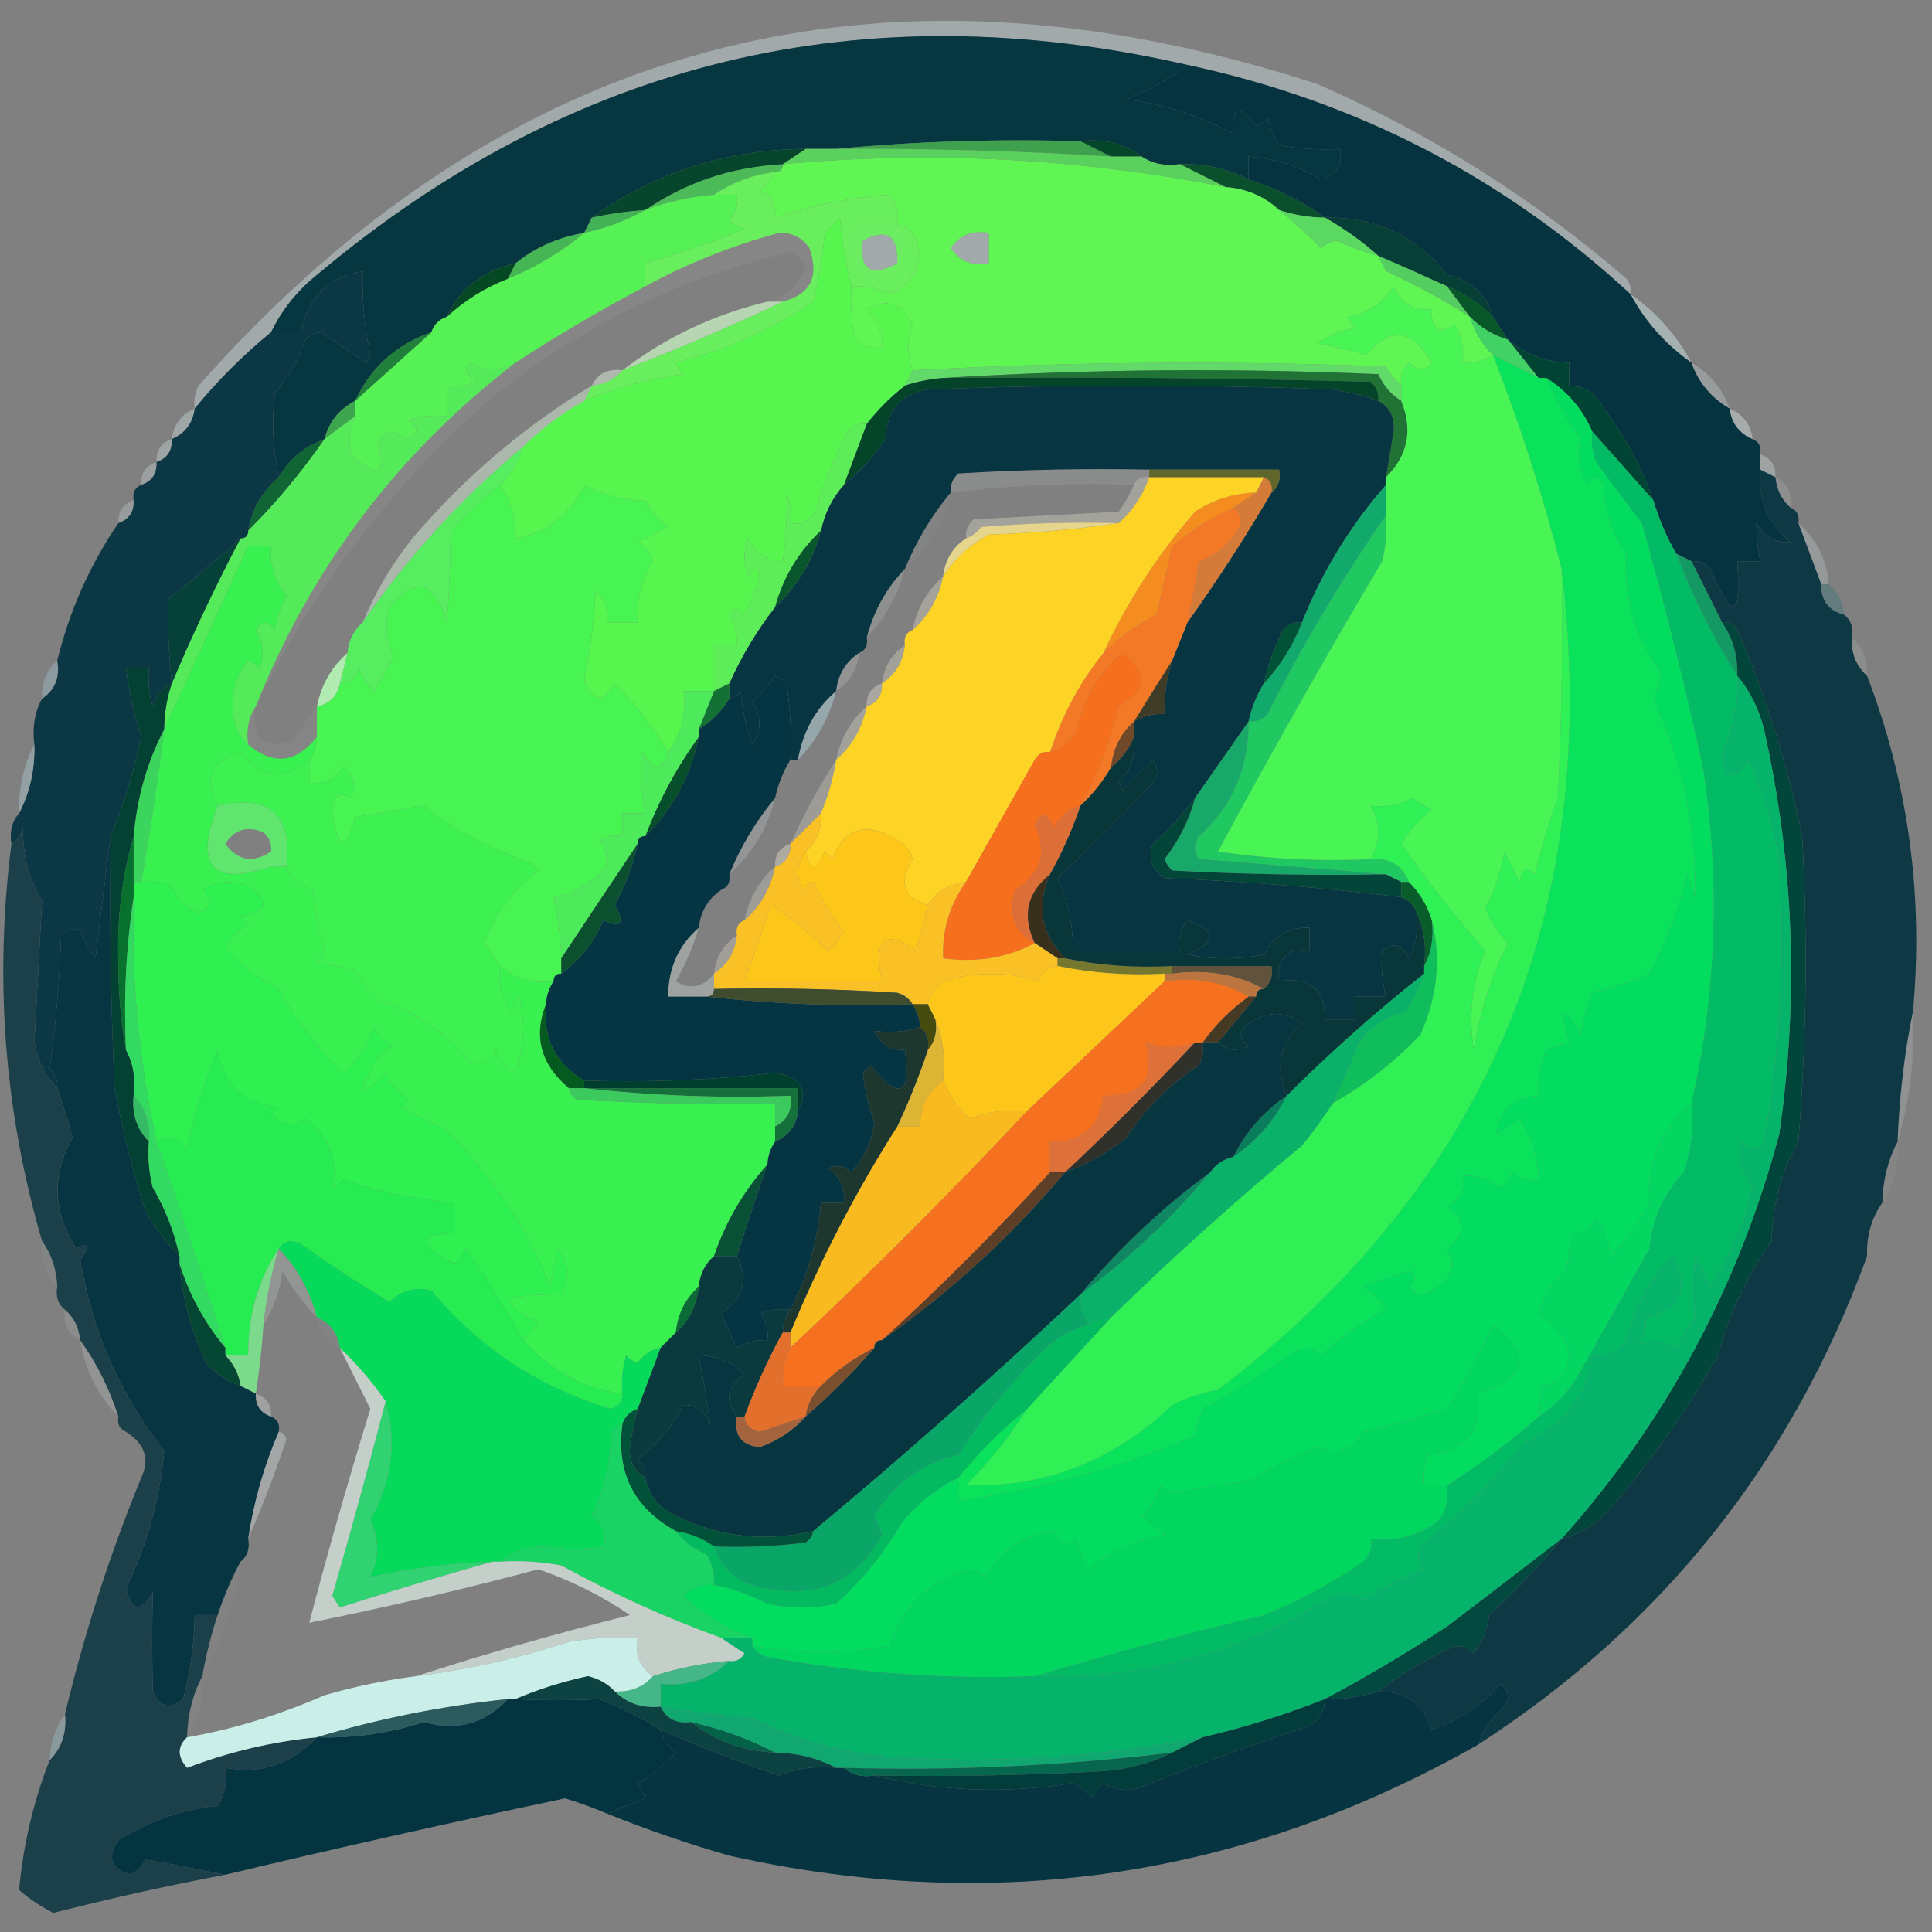 <?xml version="1.0" encoding="UTF-8"?>
<!DOCTYPE svg PUBLIC "-//W3C//DTD SVG 1.1//EN" "http://www.w3.org/Graphics/SVG/1.1/DTD/svg11.dtd">
<svg xmlns="http://www.w3.org/2000/svg" version="1.1" width="253px" height="253px" style="shape-rendering:geometricPrecision; text-rendering:geometricPrecision; image-rendering:optimizeQuality; fill-rule:evenodd; clip-rule:evenodd" xmlns:xlink="http://www.w3.org/1999/xlink">
<rect width="100%" height="100%" fill="#808080" stroke="none"/>
<g><path style="opacity:0.667" fill="#b1bdbe" d="M 213.5,38.5 C 196.973,23.235 177.64,13.235 155.5,8.5C 112.914,-1.251 74.914,7.915 41.5,36C 38.906,38.087 36.906,40.587 35.5,43.5C 31.806,46.527 28.473,49.86 25.5,53.5C 25.351,52.448 25.517,51.448 26,50.5C 65.99,5.4 114.824,-7.767 172.5,11C 187.313,17.492 200.813,25.992 213,36.5C 213.464,37.094 213.631,37.761 213.5,38.5 Z M 129.5,34.5 C 127.335,34.884 125.668,34.217 124.5,32.5C 125.668,30.783 127.335,30.116 129.5,30.5C 129.5,31.833 129.5,33.167 129.5,34.5 Z M 117.5,34.5 C 113.986,36.332 112.486,35.332 113,31.5C 116.15,29.839 117.65,30.839 117.5,34.5 Z"/></g>
<g><path style="opacity:1" fill="#063640" d="M 155.5,8.5 C 153.129,10.351 150.463,11.851 147.5,13C 152.605,13.701 157.272,15.201 161.5,17.5C 161.262,13.901 162.262,13.567 164.5,16.5C 165.086,16.291 165.586,15.957 166,15.5C 166.309,16.766 166.809,17.933 167.5,19C 170.146,19.497 172.813,19.664 175.5,19.5C 175.853,21.635 175.02,22.968 173,23.5C 170.042,21.767 166.875,20.767 163.5,20.5C 163.5,21.5 163.5,22.5 163.5,23.5C 160.692,22.071 157.692,21.404 154.5,21.5C 152.585,21.785 150.919,21.451 149.5,20.5C 147.22,18.777 144.553,18.111 141.5,18.5C 130.654,18.172 119.987,18.506 109.5,19.5C 108.167,19.5 106.833,19.5 105.5,19.5C 95.047,19.584 85.714,22.584 77.5,28.5C 77.167,29.167 76.833,29.833 76.5,30.5C 73.088,31.075 70.088,32.408 67.5,34.5C 63.245,35.442 60.245,37.776 58.5,41.5C 57.5,41.833 56.833,42.5 56.5,43.5C 51.895,45.105 48.562,48.105 46.5,52.5C 44.413,53.585 43.08,55.251 42.5,57.5C 39.885,58.45 37.885,60.117 36.5,62.5C 35.717,58.854 35.55,55.188 36,51.5C 37.766,49.404 39.099,47.071 40,44.5C 40.561,43.978 41.228,43.645 42,43.5C 43.99,44.818 45.99,46.151 48,47.5C 48.167,47.167 48.333,46.833 48.5,46.5C 47.723,42.772 47.389,39.105 47.5,35.5C 42.855,36.352 40.189,39.019 39.5,43.5C 38.167,43.5 36.833,43.5 35.5,43.5C 36.906,40.587 38.906,38.087 41.5,36C 74.914,7.915 112.914,-1.251 155.5,8.5 Z"/></g>
<g><path style="opacity:1" fill="#3fa04e" d="M 109.5,19.5 C 119.987,18.506 130.654,18.172 141.5,18.5C 142.833,19.167 144.167,19.833 145.5,20.5C 133.515,19.757 121.515,19.424 109.5,19.5 Z"/></g>
<g><path style="opacity:1" fill="#044728" d="M 141.5,18.5 C 144.553,18.111 147.22,18.777 149.5,20.5C 148.167,20.5 146.833,20.5 145.5,20.5C 144.167,19.833 142.833,19.167 141.5,18.5 Z"/></g>
<g><path style="opacity:1" fill="#0b502d" d="M 154.5,21.5 C 157.692,21.404 160.692,22.071 163.5,23.5C 167.147,24.657 170.48,26.323 173.5,28.5C 171.435,28.483 169.435,28.149 167.5,27.5C 165.574,25.707 163.241,24.707 160.5,24.5C 158.5,23.5 156.5,22.5 154.5,21.5 Z"/></g>
<g><path style="opacity:1" fill="#5ff553" d="M 160.5,24.5 C 163.241,24.707 165.574,25.707 167.5,27.5C 169.396,29.043 171.229,30.709 173,32.5C 173.561,31.978 174.228,31.645 175,31.5C 176.8,32.319 178.634,32.986 180.5,33.5C 180.804,34.15 181.137,34.816 181.5,35.5C 185.372,37.267 189.039,39.267 192.5,41.5C 193.075,43.411 194.075,45.078 195.5,46.5C 194.292,47.234 192.959,47.567 191.5,47.5C 191.785,45.712 191.452,44.045 190.5,42.5C 188.38,43.871 187.38,43.205 187.5,40.5C 185.088,40.756 183.421,39.756 182.5,37.5C 181.119,39.691 179.119,41.024 176.5,41.5C 176.709,42.086 177.043,42.586 177.5,43C 175.616,43.216 173.949,43.883 172.5,45C 174.698,45.373 176.865,45.873 179,46.5C 182.03,42.709 184.863,43.042 187.5,47.5C 186.609,48.59 185.609,48.59 184.5,47.5C 183.614,48.325 183.281,49.325 183.5,50.5C 182.733,49.828 182.066,48.995 181.5,48C 160.803,47.201 140.136,47.368 119.5,48.5C 118.752,46.416 118.752,44.416 119.5,42.5C 118.175,39.671 116.175,39.004 113.5,40.5C 114.95,41.85 115.617,43.517 115.5,45.5C 114.178,45.67 113.011,45.337 112,44.5C 111.503,42.19 111.337,39.857 111.5,37.5C 113.262,37.357 114.929,37.691 116.5,38.5C 119.729,37.126 120.896,34.792 120,31.5C 119.583,30.244 118.75,29.577 117.5,29.5C 117.762,28.022 117.429,26.689 116.5,25.5C 111.442,25.857 106.442,26.857 101.5,28.5C 101.64,26.876 100.973,25.71 99.5,25C 100.381,24.292 101.047,23.458 101.5,22.5C 102.167,22.5 102.5,22.167 102.5,21.5C 122.026,19.725 141.36,20.725 160.5,24.5 Z M 129.5,34.5 C 129.5,33.167 129.5,31.833 129.5,30.5C 127.335,30.116 125.668,30.783 124.5,32.5C 125.668,34.217 127.335,34.884 129.5,34.5 Z"/></g>
<g><path style="opacity:1" fill="#5ad15c" d="M 105.5,19.5 C 106.833,19.5 108.167,19.5 109.5,19.5C 121.515,19.424 133.515,19.757 145.5,20.5C 146.833,20.5 148.167,20.5 149.5,20.5C 150.919,21.451 152.585,21.785 154.5,21.5C 156.5,22.5 158.5,23.5 160.5,24.5C 141.36,20.725 122.026,19.725 102.5,21.5C 103.5,20.833 104.5,20.167 105.5,19.5 Z"/></g>
<g><path style="opacity:1" fill="#4cba58" d="M 102.5,21.5 C 102.5,22.167 102.167,22.5 101.5,22.5C 98.514,22.903 95.848,23.903 93.5,25.5C 90.402,25.756 87.402,26.422 84.5,27.5C 89.826,23.855 95.826,21.855 102.5,21.5 Z"/></g>
<g><path style="opacity:1" fill="#06462d" d="M 105.5,19.5 C 104.5,20.167 103.5,20.833 102.5,21.5C 95.826,21.855 89.826,23.855 84.5,27.5C 82.139,27.674 79.806,28.007 77.5,28.5C 85.714,22.584 95.047,19.584 105.5,19.5 Z"/></g>
<g><path style="opacity:1" fill="#69ee5e" d="M 101.5,22.5 C 101.047,23.458 100.381,24.292 99.5,25C 100.973,25.71 101.64,26.876 101.5,28.5C 106.442,26.857 111.442,25.857 116.5,25.5C 117.429,26.689 117.762,28.022 117.5,29.5C 118.75,29.577 119.583,30.244 120,31.5C 120.896,34.792 119.729,37.126 116.5,38.5C 114.929,37.691 113.262,37.357 111.5,37.5C 110.759,34.587 110.259,31.587 110,28.5C 109.333,29.167 108.667,29.833 108,30.5C 107.744,33.557 107.244,36.557 106.5,39.5C 100.959,43.194 94.959,45.86 88.5,47.5C 88.709,48.086 89.043,48.586 89.5,49C 84.939,49.632 80.606,50.798 76.5,52.5C 76.833,51.833 77.167,51.167 77.5,50.5C 79.153,50.34 80.486,49.674 81.5,48.5C 88.725,45.713 95.725,42.713 102.5,39.5C 106.146,38.538 107.313,36.205 106,32.5C 105.044,31.106 103.711,30.439 102,30.5C 95.873,32.152 90.039,34.486 84.5,37.5C 84.5,36.5 84.5,35.5 84.5,34.5C 88.916,33.21 93.249,31.71 97.5,30C 96.833,29.667 96.167,29.333 95.5,29C 96.337,27.989 96.67,26.822 96.5,25.5C 95.5,25.5 94.5,25.5 93.5,25.5C 95.848,23.903 98.514,22.903 101.5,22.5 Z M 117.5,34.5 C 117.65,30.839 116.15,29.839 113,31.5C 112.486,35.332 113.986,36.332 117.5,34.5 Z"/></g>
<g><path style="opacity:1" fill="#43b257" d="M 84.5,27.5 C 82.064,28.871 79.397,29.871 76.5,30.5C 76.833,29.833 77.167,29.167 77.5,28.5C 79.806,28.007 82.139,27.674 84.5,27.5 Z"/></g>
<g><path style="opacity:0.006" fill="#ecfbeb" d="M 129.5,34.5 C 126.739,37.302 124.739,36.636 123.5,32.5C 124.144,29.136 126.144,27.969 129.5,29C 130.807,30.944 130.807,32.777 129.5,34.5 Z M 129.5,34.5 C 129.5,33.167 129.5,31.833 129.5,30.5C 127.335,30.116 125.668,30.783 124.5,32.5C 125.668,34.217 127.335,34.884 129.5,34.5 Z"/></g>
<g><path style="opacity:1" fill="#063f35" d="M 173.5,28.5 C 180.124,28.38 185.457,30.88 189.5,36C 192.647,36.649 194.647,38.482 195.5,41.5C 193.754,39.748 191.754,38.415 189.5,37.5C 186.474,36.118 183.474,34.785 180.5,33.5C 178.343,31.588 176.009,29.921 173.5,28.5 Z"/></g>
<g><path style="opacity:1" fill="#45b555" d="M 76.5,30.5 C 73.506,33 70.173,35 66.5,36.5C 66.833,35.833 67.167,35.167 67.5,34.5C 70.088,32.408 73.088,31.075 76.5,30.5 Z"/></g>
<g><path style="opacity:0.031" fill="#e6f8e4" d="M 117.5,29.5 C 118.72,31.284 118.72,32.95 117.5,34.5C 116.341,36.377 114.674,36.877 112.5,36C 109.999,30.1 111.666,27.933 117.5,29.5 Z M 117.5,34.5 C 117.65,30.839 116.15,29.839 113,31.5C 112.486,35.332 113.986,36.332 117.5,34.5 Z"/></g>
<g><path style="opacity:1" fill="#5ad861" d="M 167.5,27.5 C 169.435,28.149 171.435,28.483 173.5,28.5C 176.009,29.921 178.343,31.588 180.5,33.5C 178.634,32.986 176.8,32.319 175,31.5C 174.228,31.645 173.561,31.978 173,32.5C 171.229,30.709 169.396,29.043 167.5,27.5 Z"/></g>
<g><path style="opacity:0.059" fill="#e2f4e1" d="M 102.5,39.5 C 101.833,39.5 101.167,39.5 100.5,39.5C 102.903,38.935 104.57,37.435 105.5,35C 105.095,34.055 104.428,33.388 103.5,33C 89.112,36.36 76.112,42.693 64.5,52C 51.348,63.534 41.014,77.034 33.5,92.5C 40.73,74.362 52.063,59.362 67.5,47.5C 73.002,43.914 78.669,40.581 84.5,37.5C 90.039,34.486 95.873,32.152 102,30.5C 103.711,30.439 105.044,31.106 106,32.5C 107.313,36.205 106.146,38.538 102.5,39.5 Z"/></g>
<g><path style="opacity:1" fill="#56f154" d="M 93.5,25.5 C 94.5,25.5 95.5,25.5 96.5,25.5C 96.67,26.822 96.337,27.989 95.5,29C 96.167,29.333 96.833,29.667 97.5,30C 93.249,31.71 88.916,33.21 84.5,34.5C 84.5,35.5 84.5,36.5 84.5,37.5C 78.669,40.581 73.002,43.914 67.5,47.5C 65.482,48.623 63.482,48.623 61.5,47.5C 60.707,48.355 61.04,49.189 62.5,50C 61.207,50.49 59.873,50.657 58.5,50.5C 58.5,51.833 58.5,53.167 58.5,54.5C 56.801,54.34 55.134,54.507 53.5,55C 54.993,56.156 54.826,56.99 53,57.5C 51.588,56.077 50.421,56.244 49.5,58C 50.596,62.191 49.429,62.691 46,59.5C 45.615,57.803 45.782,56.137 46.5,54.5C 46.5,53.833 46.5,53.167 46.5,52.5C 49.859,49.471 53.192,46.471 56.5,43.5C 56.833,42.5 57.5,41.833 58.5,41.5C 60.858,39.322 63.525,37.655 66.5,36.5C 70.173,35 73.506,33 76.5,30.5C 79.397,29.871 82.064,28.871 84.5,27.5C 87.402,26.422 90.402,25.756 93.5,25.5 Z"/></g>
<g><path style="opacity:1" fill="#54cd61" d="M 180.5,33.5 C 183.474,34.785 186.474,36.118 189.5,37.5C 190.5,38.833 191.5,40.167 192.5,41.5C 189.039,39.267 185.372,37.267 181.5,35.5C 181.137,34.816 180.804,34.15 180.5,33.5 Z"/></g>
<g><path style="opacity:1" fill="#044924" d="M 67.5,34.5 C 67.167,35.167 66.833,35.833 66.5,36.5C 63.525,37.655 60.858,39.322 58.5,41.5C 60.245,37.776 63.245,35.442 67.5,34.5 Z"/></g>
<g><path style="opacity:1" fill="#075728" d="M 189.5,37.5 C 191.754,38.415 193.754,39.748 195.5,41.5C 196.167,42.5 196.833,43.5 197.5,44.5C 195.589,43.925 193.922,42.925 192.5,41.5C 191.5,40.167 190.5,38.833 189.5,37.5 Z"/></g>
<g><path style="opacity:0.753" fill="#b1c0c1" d="M 213.5,38.5 C 216.903,40.9 219.57,43.9 221.5,47.5C 218.097,45.1 215.43,42.1 213.5,38.5 Z"/></g>
<g><path style="opacity:0.773" fill="#c7ecc2" d="M 100.5,39.5 C 101.167,39.5 101.833,39.5 102.5,39.5C 95.725,42.713 88.725,45.713 81.5,48.5C 87.138,44.182 93.472,41.182 100.5,39.5 Z"/></g>
<g><path style="opacity:1" fill="#42d164" d="M 192.5,41.5 C 193.922,42.925 195.589,43.925 197.5,44.5C 198.833,46.167 200.167,47.833 201.5,49.5C 199.5,48.5 197.5,47.5 195.5,46.5C 194.075,45.078 193.075,43.411 192.5,41.5 Z"/></g>
<g><path style="opacity:1" fill="#1f7f3b" d="M 56.5,43.5 C 53.192,46.471 49.859,49.471 46.5,52.5C 48.562,48.105 51.895,45.105 56.5,43.5 Z"/></g>
<g><path style="opacity:1" fill="#053440" d="M 155.5,8.5 C 177.64,13.235 196.973,23.235 213.5,38.5C 215.43,42.1 218.097,45.1 221.5,47.5C 222.419,50.089 224.086,52.089 226.5,53.5C 226.738,55.404 227.738,56.738 229.5,57.5C 230.338,57.842 230.672,58.508 230.5,59.5C 230.5,60.167 230.5,60.833 230.5,61.5C 230.178,65.35 231.511,68.517 234.5,71C 232.613,71.163 231.113,70.329 230,68.5C 230.019,70.108 230.185,71.774 230.5,73.5C 229.5,73.5 228.5,73.5 227.5,73.5C 228.034,81.06 226.867,81.394 224,74.5C 223.329,73.748 222.496,73.414 221.5,73.5C 220.833,73.167 220.167,72.833 219.5,72.5C 218.242,70.313 217.242,67.98 216.5,65.5C 214.96,61.135 212.793,57.135 210,53.5C 209.092,51.561 207.592,50.561 205.5,50.5C 205.5,49.5 205.5,48.5 205.5,47.5C 202.447,47.428 199.781,46.428 197.5,44.5C 196.833,43.5 196.167,42.5 195.5,41.5C 194.647,38.482 192.647,36.649 189.5,36C 185.457,30.88 180.124,28.38 173.5,28.5C 170.48,26.323 167.147,24.657 163.5,23.5C 163.5,22.5 163.5,21.5 163.5,20.5C 166.875,20.767 170.042,21.767 173,23.5C 175.02,22.968 175.853,21.635 175.5,19.5C 172.813,19.664 170.146,19.497 167.5,19C 166.809,17.933 166.309,16.766 166,15.5C 165.586,15.957 165.086,16.291 164.5,16.5C 162.262,13.567 161.262,13.901 161.5,17.5C 157.272,15.201 152.605,13.701 147.5,13C 150.463,11.851 153.129,10.351 155.5,8.5 Z"/></g>
<g><path style="opacity:1" fill="#62da6a" d="M 183.5,50.5 C 183.5,51.167 183.5,51.833 183.5,52.5C 182.163,51.685 181.163,50.519 180.5,49C 161.329,48.171 142.329,48.338 123.5,49.5C 121.784,49.629 120.117,49.962 118.5,50.5C 118.833,49.833 119.167,49.167 119.5,48.5C 140.136,47.368 160.803,47.201 181.5,48C 182.066,48.995 182.733,49.828 183.5,50.5 Z"/></g>
<g><path style="opacity:1" fill="#207235" d="M 123.5,49.5 C 142.329,48.338 161.329,48.171 180.5,49C 181.163,50.519 182.163,51.685 183.5,52.5C 185.045,56.315 184.378,59.648 181.5,62.5C 181.827,60.512 182.16,58.512 182.5,56.5C 182.66,54.645 181.993,53.312 180.5,52.5C 180.586,51.504 180.252,50.671 179.5,50C 160.836,49.5 142.17,49.333 123.5,49.5 Z"/></g>
<g><path style="opacity:0.494" fill="#dff1d9" d="M 81.5,48.5 C 80.486,49.674 79.153,50.34 77.5,50.5C 78.287,48.896 79.62,48.229 81.5,48.5 Z"/></g>
<g><path style="opacity:1" fill="#04452a" d="M 123.5,49.5 C 142.17,49.333 160.836,49.5 179.5,50C 180.252,50.671 180.586,51.504 180.5,52.5C 178.586,51.815 176.586,51.315 174.5,51C 156.833,50.333 139.167,50.333 121.5,51C 117.873,51.628 116.04,53.795 116,57.5C 114.366,59.837 112.533,61.837 110.5,63.5C 111.5,60.833 112.5,58.167 113.5,55.5C 114.939,53.64 116.605,51.973 118.5,50.5C 120.117,49.962 121.784,49.629 123.5,49.5 Z"/></g>
<g><path style="opacity:1" fill="#073541" d="M 180.5,52.5 C 181.993,53.312 182.66,54.645 182.5,56.5C 182.16,58.512 181.827,60.512 181.5,62.5C 181.5,62.833 181.5,63.167 181.5,63.5C 176.831,68.829 173.164,74.829 170.5,81.5C 169.504,81.414 168.671,81.748 168,82.5C 166.882,84.765 166.049,87.099 165.5,89.5C 164.559,91.049 163.893,92.716 163.5,94.5C 161.167,97.833 158.833,101.167 156.5,104.5C 154.924,106.572 153.091,108.572 151,110.5C 150.289,112.367 150.789,113.867 152.5,115C 163.079,115.403 173.413,116.237 183.5,117.5C 184.5,117.833 185.167,118.5 185.5,119.5C 185.799,121.604 185.466,123.604 184.5,125.5C 183.572,123.665 182.406,123.332 181,124.5C 180.82,126.488 180.986,128.488 181.5,130.5C 180.167,130.5 178.833,130.5 177.5,130.5C 177.5,131.5 177.5,132.5 177.5,133.5C 176.167,133.5 174.833,133.5 173.5,133.5C 173.56,129.515 171.56,127.848 167.5,128.5C 167.167,125.5 168.5,124.167 171.5,124.5C 171.5,123.5 171.5,122.5 171.5,121.5C 168.755,121.373 166.755,122.54 165.5,125C 162.167,125.667 158.833,125.667 155.5,125C 159.378,123.428 159.378,121.928 155.5,120.5C 154.571,121.689 154.238,123.022 154.5,124.5C 149.833,124.5 145.167,124.5 140.5,124.5C 140.538,121.193 139.872,118.026 138.5,115C 142.782,110.922 146.949,106.755 151,102.5C 151.667,101.5 151.667,100.5 151,99.5C 149.667,100.833 148.333,102.167 147,103.5C 146.833,103.167 146.667,102.833 146.5,102.5C 148.086,100.827 148.753,98.827 148.5,96.5C 148.5,95.833 148.5,95.167 148.5,94.5C 149.708,93.766 151.041,93.433 152.5,93.5C 152.448,91.097 152.781,88.764 153.5,86.5C 154.167,84.833 154.833,83.167 155.5,81.5C 159.414,76.009 163.08,70.342 166.5,64.5C 167.404,63.791 167.737,62.791 167.5,61.5C 161.833,61.5 156.167,61.5 150.5,61.5C 142.16,61.334 133.827,61.5 125.5,62C 124.748,62.671 124.414,63.504 124.5,64.5C 122,67.494 120,70.827 118.5,74.5C 116.076,77.008 114.41,80.008 113.5,83.5C 113.672,84.492 113.338,85.158 112.5,85.5C 110.75,86.659 109.75,88.326 109.5,90.5C 106.812,92.797 105.146,95.797 104.5,99.5C 104.167,99.5 103.833,99.5 103.5,99.5C 103.665,96.15 103.498,92.817 103,89.5C 102.586,89.043 102.086,88.709 101.5,88.5C 100.618,89.76 99.618,90.926 98.5,92C 99.76,93.814 99.76,95.647 98.5,97.5C 97.686,95.234 97.186,92.9 97,90.5C 96.617,91.056 96.117,91.389 95.5,91.5C 95.5,90.833 95.5,90.167 95.5,89.5C 97.11,85.9 99.11,82.566 101.5,79.5C 104.421,76.758 106.421,73.425 107.5,69.5C 107.992,67.181 108.992,65.181 110.5,63.5C 112.533,61.837 114.366,59.837 116,57.5C 116.04,53.795 117.873,51.628 121.5,51C 139.167,50.333 156.833,50.333 174.5,51C 176.586,51.315 178.586,51.815 180.5,52.5 Z"/></g>
<g><path style="opacity:0.365" fill="#c2cece" d="M 221.5,47.5 C 223.914,48.911 225.581,50.911 226.5,53.5C 224.086,52.089 222.419,50.089 221.5,47.5 Z"/></g>
<g><path style="opacity:1" fill="#024433" d="M 197.5,44.5 C 199.781,46.428 202.447,47.428 205.5,47.5C 205.5,48.5 205.5,49.5 205.5,50.5C 207.592,50.561 209.092,51.561 210,53.5C 212.793,57.135 214.96,61.135 216.5,65.5C 213.833,62.5 211.167,59.5 208.5,56.5C 207.243,53.573 205.243,51.239 202.5,49.5C 202.167,49.5 201.833,49.5 201.5,49.5C 200.167,47.833 198.833,46.167 197.5,44.5 Z"/></g>
<g><path style="opacity:0.616" fill="#b1bec0" d="M 25.5,53.5 C 25.262,55.404 24.262,56.738 22.5,57.5C 22.738,55.596 23.738,54.262 25.5,53.5 Z"/></g>
<g><path style="opacity:1" fill="#3ca54d" d="M 46.5,52.5 C 46.5,53.167 46.5,53.833 46.5,54.5C 45.167,55.5 43.833,56.5 42.5,57.5C 43.08,55.251 44.413,53.585 46.5,52.5 Z"/></g>
<g><path style="opacity:0.482" fill="#cfdad9" d="M 226.5,53.5 C 228.262,54.262 229.262,55.596 229.5,57.5C 227.738,56.738 226.738,55.404 226.5,53.5 Z"/></g>
<g><path style="opacity:0.404" fill="#ccd8d8" d="M 22.5,57.5 C 22.573,59.027 21.906,60.027 20.5,60.5C 20.427,58.973 21.094,57.973 22.5,57.5 Z"/></g>
<g><path style="opacity:1" fill="#116534" d="M 42.5,57.5 C 39.514,61.817 36.18,65.817 32.5,69.5C 32.961,66.697 34.295,64.363 36.5,62.5C 37.885,60.117 39.885,58.45 42.5,57.5 Z"/></g>
<g><path style="opacity:1" fill="#55ea5a" d="M 67.5,47.5 C 52.063,59.362 40.73,74.362 33.5,92.5C 32.549,93.919 32.215,95.585 32.5,97.5C 31.235,96.486 30.569,94.986 30.5,93C 30.34,90.53 31.007,88.364 32.5,86.5C 33.086,86.709 33.586,87.043 34,87.5C 34.651,85.765 34.485,84.098 33.5,82.5C 34.274,81.289 35.107,81.289 36,82.5C 36.273,80.899 36.773,79.399 37.5,78C 35.984,76.103 35.317,73.936 35.5,71.5C 34.5,71.5 33.5,71.5 32.5,71.5C 28.834,79.544 25.167,87.544 21.5,95.5C 21.517,93.435 21.851,91.435 22.5,89.5C 25.201,83.094 28.201,76.761 31.5,70.5C 32.167,70.5 32.5,70.167 32.5,69.5C 36.18,65.817 39.514,61.817 42.5,57.5C 43.833,56.5 45.167,55.5 46.5,54.5C 45.782,56.137 45.615,57.803 46,59.5C 49.429,62.691 50.596,62.191 49.5,58C 50.421,56.244 51.588,56.077 53,57.5C 54.826,56.99 54.993,56.156 53.5,55C 55.134,54.507 56.801,54.34 58.5,54.5C 58.5,53.167 58.5,51.833 58.5,50.5C 59.873,50.657 61.207,50.49 62.5,50C 61.04,49.189 60.707,48.355 61.5,47.5C 63.482,48.623 65.482,48.623 67.5,47.5 Z"/></g>
<g><path style="opacity:1" fill="#61662a" d="M 150.5,62.5 C 150.5,62.167 150.5,61.833 150.5,61.5C 156.167,61.5 161.833,61.5 167.5,61.5C 167.737,62.791 167.404,63.791 166.5,64.5C 166.672,63.508 166.338,62.842 165.5,62.5C 160.5,62.5 155.5,62.5 150.5,62.5 Z"/></g>
<g><path style="opacity:0.447" fill="#c3cfce" d="M 230.5,59.5 C 231.906,59.973 232.573,60.973 232.5,62.5C 231.833,62.167 231.167,61.833 230.5,61.5C 230.5,60.833 230.5,60.167 230.5,59.5 Z"/></g>
<g><path style="opacity:0.333" fill="#d7dfdf" d="M 20.5,60.5 C 20.573,62.027 19.906,63.027 18.5,63.5C 18.427,61.973 19.094,60.973 20.5,60.5 Z"/></g>
<g><path style="opacity:1" fill="#56f64f" d="M 111.5,37.5 C 111.337,39.857 111.503,42.19 112,44.5C 113.011,45.337 114.178,45.67 115.5,45.5C 115.617,43.517 114.95,41.85 113.5,40.5C 116.175,39.004 118.175,39.671 119.5,42.5C 118.752,44.416 118.752,46.416 119.5,48.5C 119.167,49.167 118.833,49.833 118.5,50.5C 116.605,51.973 114.939,53.64 113.5,55.5C 112.504,55.414 111.671,55.748 111,56.5C 109.212,60.055 107.712,63.721 106.5,67.5C 105.675,68.386 104.675,68.719 103.5,68.5C 103.657,67.127 103.49,65.793 103,64.5C 103.095,67.644 102.928,70.644 102.5,73.5C 100.408,73.439 98.908,72.439 98,70.5C 97.333,72.167 97.333,73.833 98,75.5C 98.654,74.304 99.154,74.304 99.5,75.5C 98.985,77.225 98.318,78.892 97.5,80.5C 96.604,79.494 95.938,79.494 95.5,80.5C 96.246,81.736 96.579,83.07 96.5,84.5C 95.5,84.5 94.5,84.5 93.5,84.5C 93.5,86.5 93.5,88.5 93.5,90.5C 92.167,90.5 90.833,90.5 89.5,90.5C 89.889,93.553 89.223,96.22 87.5,98.5C 85.578,95.237 83.245,92.237 80.5,89.5C 78.936,92.135 77.603,91.969 76.5,89C 77.297,85.255 77.797,81.421 78,77.5C 79.188,78.563 79.688,79.897 79.5,81.5C 80.833,81.5 82.167,81.5 83.5,81.5C 83.342,78.639 84.008,75.972 85.5,73.5C 85.182,72.353 84.516,71.519 83.5,71C 84.833,70.333 86.167,69.667 87.5,69C 86.23,68.1 85.23,66.934 84.5,65.5C 81.895,65.59 79.229,64.923 76.5,63.5C 74.604,67.411 71.604,69.745 67.5,70.5C 67.6,67.891 66.933,65.558 65.5,63.5C 66.925,62.078 67.925,60.411 68.5,58.5C 70.86,56.147 73.526,54.147 76.5,52.5C 80.606,50.798 84.939,49.632 89.5,49C 89.043,48.586 88.709,48.086 88.5,47.5C 94.959,45.86 100.959,43.194 106.5,39.5C 107.244,36.557 107.744,33.557 108,30.5C 108.667,29.833 109.333,29.167 110,28.5C 110.259,31.587 110.759,34.587 111.5,37.5 Z"/></g>
<g><path style="opacity:0.146" fill="#c9cfd1" d="M 150.5,61.5 C 150.5,61.833 150.5,62.167 150.5,62.5C 149.508,62.328 148.842,62.662 148.5,63.5C 140.414,63.2 132.414,63.533 124.5,64.5C 124.414,63.504 124.748,62.671 125.5,62C 133.827,61.5 142.16,61.334 150.5,61.5 Z"/></g>
<g><path style="opacity:0.153" fill="#dbe4e3" d="M 232.5,62.5 C 234.104,63.287 234.771,64.62 234.5,66.5C 233.326,65.486 232.66,64.153 232.5,62.5 Z"/></g>
<g><path style="opacity:0.463" fill="#dff7df" d="M 77.5,50.5 C 77.167,51.167 76.833,51.833 76.5,52.5C 73.526,54.147 70.86,56.147 68.5,58.5C 60.393,65.268 53.393,72.935 47.5,81.5C 49.14,77.559 51.306,73.892 54,70.5C 60.844,62.475 68.678,55.808 77.5,50.5 Z"/></g>
<g><path style="opacity:0.286" fill="#d6dfe0" d="M 17.5,65.5 C 17.573,67.027 16.906,68.027 15.5,68.5C 15.427,66.973 16.094,65.973 17.5,65.5 Z"/></g>
<g><path style="opacity:0.031" fill="#e0e7e8" d="M 124.5,64.5 C 123.502,68.505 121.502,71.839 118.5,74.5C 120,70.827 122,67.494 124.5,64.5 Z"/></g>
<g><path style="opacity:0.352" fill="#e7e3cd" d="M 150.5,62.5 C 149.649,64.882 148.316,66.882 146.5,68.5C 140.491,68.334 134.491,68.501 128.5,69C 127.956,69.717 127.289,70.217 126.5,70.5C 126.414,69.504 126.748,68.671 127.5,68C 133.833,67.667 140.167,67.333 146.5,67C 147.305,65.887 147.972,64.721 148.5,63.5C 148.842,62.662 149.508,62.328 150.5,62.5 Z"/></g>
<g><path style="opacity:0.827" fill="#fae790" d="M 146.5,68.5 C 141.015,69.327 135.348,69.827 129.5,70C 126.977,71.36 124.977,73.193 123.5,75.5C 123.75,73.326 124.75,71.659 126.5,70.5C 127.289,70.217 127.956,69.717 128.5,69C 134.491,68.501 140.491,68.334 146.5,68.5 Z"/></g>
<g><path style="opacity:1" fill="#12a96c" d="M 181.5,63.5 C 181.5,64.833 181.5,66.167 181.5,67.5C 175.754,75.763 170.588,84.43 166,93.5C 165.329,94.252 164.496,94.586 163.5,94.5C 163.893,92.716 164.559,91.049 165.5,89.5C 167.653,87.206 169.32,84.54 170.5,81.5C 173.164,74.829 176.831,68.829 181.5,63.5 Z"/></g>
<g><path style="opacity:0.267" fill="#d3dddd" d="M 235.5,68.5 C 237.873,70.579 239.206,73.246 239.5,76.5C 239.167,76.5 238.833,76.5 238.5,76.5C 237.5,73.833 236.5,71.167 235.5,68.5 Z"/></g>
<g><path style="opacity:1" fill="#57ed60" d="M 68.5,58.5 C 67.925,60.411 66.925,62.078 65.5,63.5C 63.203,65.294 61.037,67.294 59,69.5C 58.997,73.567 58.83,77.567 58.5,81.5C 56.975,76.066 54.475,75.399 51,79.5C 50.374,81.713 50.541,83.88 51.5,86C 50.683,87.49 49.85,88.99 49,90.5C 48.085,89.672 47.419,88.672 47,87.5C 46.583,88.756 45.75,89.423 44.5,89.5C 44.833,88.167 45.167,86.833 45.5,85.5C 45.66,83.847 46.326,82.514 47.5,81.5C 53.393,72.935 60.393,65.268 68.5,58.5 Z"/></g>
<g><path style="opacity:1" fill="#0d3844" d="M 230.5,61.5 C 231.167,61.833 231.833,62.167 232.5,62.5C 232.66,64.153 233.326,65.486 234.5,66.5C 235.338,66.842 235.672,67.508 235.5,68.5C 236.5,71.167 237.5,73.833 238.5,76.5C 238.468,78.619 239.468,79.952 241.5,80.5C 242.404,81.209 242.737,82.209 242.5,83.5C 242.402,85.553 243.069,87.22 244.5,88.5C 249.909,102.626 251.909,117.292 250.5,132.5C 249.383,137.973 248.717,143.64 248.5,149.5C 247.232,151.905 246.565,154.572 246.5,157.5C 245.076,159.515 244.41,161.848 244.5,164.5C 234.647,191.545 217.647,212.878 193.5,228.5C 194.184,226.551 195.351,224.885 197,223.5C 197.749,222.365 197.583,221.365 196.5,220.5C 194.046,223.281 191.046,225.281 187.5,226.5C 186.419,223.123 184.086,221.456 180.5,221.5C 183.248,219.399 186.248,217.566 189.5,216C 190.784,215.316 191.951,215.483 193,216.5C 194.117,215.051 194.784,213.384 195,211.5C 198.387,208.409 201.553,205.076 204.5,201.5C 206.583,200.971 208.417,199.971 210,198.5C 215.726,192.06 220.726,185.06 225,177.5C 226.421,172.077 228.755,167.077 232,162.5C 232.116,157.733 233.283,153.4 235.5,149.5C 236.571,136.18 236.738,122.847 236,109.5C 234.108,100.21 231.275,91.21 227.5,82.5C 227.043,81.703 226.376,81.369 225.5,81.5C 224.167,78.833 222.833,76.167 221.5,73.5C 222.496,73.414 223.329,73.748 224,74.5C 226.867,81.394 228.034,81.06 227.5,73.5C 228.5,73.5 229.5,73.5 230.5,73.5C 230.185,71.774 230.019,70.108 230,68.5C 231.113,70.329 232.613,71.163 234.5,71C 231.511,68.517 230.178,65.35 230.5,61.5 Z"/></g>
<g><path style="opacity:1" fill="#5ced58" d="M 113.5,55.5 C 112.5,58.167 111.5,60.833 110.5,63.5C 108.992,65.181 107.992,67.181 107.5,69.5C 104.579,72.242 102.579,75.575 101.5,79.5C 99.11,82.566 97.11,85.9 95.5,89.5C 94.833,89.833 94.167,90.167 93.5,90.5C 93.5,88.5 93.5,86.5 93.5,84.5C 94.5,84.5 95.5,84.5 96.5,84.5C 96.579,83.07 96.246,81.736 95.5,80.5C 95.938,79.494 96.604,79.494 97.5,80.5C 98.318,78.892 98.985,77.225 99.5,75.5C 99.154,74.304 98.654,74.304 98,75.5C 97.333,73.833 97.333,72.167 98,70.5C 98.908,72.439 100.408,73.439 102.5,73.5C 102.928,70.644 103.095,67.644 103,64.5C 103.49,65.793 103.657,67.127 103.5,68.5C 104.675,68.719 105.675,68.386 106.5,67.5C 107.712,63.721 109.212,60.055 111,56.5C 111.671,55.748 112.504,55.414 113.5,55.5 Z"/></g>
<g><path style="opacity:1" fill="#d47b39" d="M 165.5,62.5 C 166.338,62.842 166.672,63.508 166.5,64.5C 163.08,70.342 159.414,76.009 155.5,81.5C 156.105,78.873 156.605,76.207 157,73.5C 159.133,72.745 160.8,71.412 162,69.5C 162.74,68.251 162.573,67.251 161.5,66.5C 162.5,65.833 163.5,65.167 164.5,64.5C 164.833,63.833 165.167,63.167 165.5,62.5 Z"/></g>
<g><path style="opacity:1" fill="#1fc860" d="M 181.5,67.5 C 181.662,69.527 181.495,71.527 181,73.5C 173.58,86.004 166.414,98.671 159.5,111.5C 166.134,112.497 172.8,112.83 179.5,112.5C 181.933,112.273 183.599,113.273 184.5,115.5C 184.167,115.5 183.833,115.5 183.5,115.5C 182.833,115.167 182.167,114.833 181.5,114.5C 173.432,113.82 165.265,113.153 157,112.5C 156.333,111.5 156.333,110.5 157,109.5C 161.377,105.561 163.543,100.561 163.5,94.5C 164.496,94.586 165.329,94.252 166,93.5C 170.588,84.43 175.754,75.763 181.5,67.5 Z"/></g>
<g><path style="opacity:1" fill="#09562c" d="M 107.5,69.5 C 106.421,73.425 104.421,76.758 101.5,79.5C 102.579,75.575 104.579,72.242 107.5,69.5 Z"/></g>
<g><path style="opacity:1" fill="#149965" d="M 219.5,72.5 C 220.167,72.833 220.833,73.167 221.5,73.5C 222.833,76.167 224.167,78.833 225.5,81.5C 226.939,83.588 227.606,85.921 227.5,88.5C 224.31,83.453 221.643,78.12 219.5,72.5 Z"/></g>
<g><path style="opacity:0.992" fill="#637b7d" d="M 238.5,76.5 C 238.833,76.5 239.167,76.5 239.5,76.5C 240.674,77.514 241.34,78.847 241.5,80.5C 239.468,79.952 238.468,78.619 238.5,76.5 Z"/></g>
<g><path style="opacity:1" fill="#054138" d="M 31.5,70.5 C 28.201,76.761 25.201,83.094 22.5,89.5C 22.105,85.815 21.938,82.148 22,78.5C 25.291,75.919 28.458,73.252 31.5,70.5 Z"/></g>
<g><path style="opacity:1" fill="#09e25a" d="M 195.5,46.5 C 197.5,47.5 199.5,48.5 201.5,49.5C 201.833,49.5 202.167,49.5 202.5,49.5C 203.737,52.277 205.237,54.944 207,57.5C 206.43,59.693 206.764,61.693 208,63.5C 208.667,62.167 209.333,62.167 210,63.5C 210.054,66.861 211.054,69.861 213,72.5C 212.583,78.32 214.083,83.487 217.5,88C 217.355,89.226 217.022,90.393 216.5,91.5C 220.322,99.777 222.155,108.443 222,117.5C 221.667,116.5 221.333,115.5 221,114.5C 219.842,119.004 218.176,123.338 216,127.5C 213.975,128.452 211.475,129.286 208.5,130C 207.751,131.734 207.251,133.567 207,135.5C 204.677,131.578 204.177,131.912 205.5,136.5C 204.603,136.669 203.603,137.002 202.5,137.5C 201.652,139.409 201.318,141.409 201.5,143.5C 198.101,143.737 196.268,145.404 196,148.5C 197,147.833 198,147.167 199,146.5C 200.61,148.939 201.444,151.606 201.5,154.5C 200.178,154.67 199.011,154.337 198,153.5C 197.692,154.308 197.192,154.975 196.5,155.5C 194.922,154.36 193.256,153.86 191.5,154C 192.061,155.566 191.394,156.899 189.5,158C 191.973,159.742 191.973,161.575 189.5,163.5C 190.762,165.82 190.095,167.654 187.5,169C 186.365,169.749 185.365,169.583 184.5,168.5C 185.506,167.604 185.506,166.938 184.5,166.5C 182.465,167.041 180.465,167.708 178.5,168.5C 179.737,169.281 180.737,170.281 181.5,171.5C 178.376,173.14 175.542,175.14 173,177.5C 171.951,176.483 170.784,176.316 169.5,177C 165.593,179.76 161.593,182.26 157.5,184.5C 156.998,185.716 156.665,186.883 156.5,188C 146.427,192.265 136.094,195.099 125.5,196.5C 125.5,195.5 125.5,194.5 125.5,193.5C 128.215,190.118 131.215,187.118 134.5,184.5C 132.23,188.108 129.563,191.442 126.5,194.5C 136.849,194.815 145.849,191.315 153.5,184C 155.392,183.027 157.392,182.36 159.5,182C 194.859,155.07 209.859,119.237 204.5,74.5C 202.07,64.975 199.07,55.642 195.5,46.5 Z"/></g>
<g><path style="opacity:0.294" fill="#fcf5d9" d="M 123.5,75.5 C 122.921,78.331 121.588,80.664 119.5,82.5C 120.079,79.669 121.412,77.336 123.5,75.5 Z"/></g>
<g><path style="opacity:1" fill="#f58c1f" d="M 164.5,64.5 C 163.5,65.167 162.5,65.833 161.5,66.5C 158.637,67.795 155.97,69.462 153.5,71.5C 152.833,74.5 152.167,77.5 151.5,80.5C 148.876,81.795 146.543,83.462 144.5,85.5C 147.608,78.79 151.608,72.624 156.5,67C 158.927,65.409 161.593,64.575 164.5,64.5 Z"/></g>
<g><path style="opacity:0.157" fill="#dde5e7" d="M 118.5,74.5 C 117.59,77.992 115.924,80.992 113.5,83.5C 114.41,80.008 116.076,77.008 118.5,74.5 Z"/></g>
<g><path style="opacity:1" fill="#f37926" d="M 161.5,66.5 C 162.573,67.251 162.74,68.251 162,69.5C 160.8,71.412 159.133,72.745 157,73.5C 156.605,76.207 156.105,78.873 155.5,81.5C 154.833,83.167 154.167,84.833 153.5,86.5C 151.838,89.12 150.172,91.787 148.5,94.5C 146.755,96.033 145.755,98.033 145.5,100.5C 144.396,102.389 143.063,104.055 141.5,105.5C 143.742,101.448 145.409,97.115 146.5,92.5C 150.179,90.487 150.346,88.154 147,85.5C 143.89,88.155 141.89,91.489 141,95.5C 140.241,97.063 139.074,98.063 137.5,98.5C 139.089,93.649 141.422,89.315 144.5,85.5C 146.543,83.462 148.876,81.795 151.5,80.5C 152.167,77.5 152.833,74.5 153.5,71.5C 155.97,69.462 158.637,67.795 161.5,66.5 Z"/></g>
<g><path style="opacity:1" fill="#48f555" d="M 195.5,46.5 C 199.07,55.642 202.07,64.975 204.5,74.5C 204.666,84.506 204.5,94.506 204,104.5C 202.798,107.774 201.798,111.107 201,114.5C 199.984,113.366 199.317,113.699 199,115.5C 198.333,114.167 197.667,112.833 197,111.5C 196.548,114.149 195.714,116.649 194.5,119C 195.184,120.693 196.184,122.193 197.5,123.5C 195.263,127.88 193.763,132.546 193,137.5C 192.266,133.035 192.766,128.701 194.5,124.5C 190.534,120.031 186.867,115.364 183.5,110.5C 184.545,108.795 185.878,107.295 187.5,106C 186.584,105.626 185.75,105.126 185,104.5C 183.301,105.406 181.467,105.739 179.5,105.5C 180.833,107.833 180.833,110.167 179.5,112.5C 172.8,112.83 166.134,112.497 159.5,111.5C 166.414,98.671 173.58,86.004 181,73.5C 181.495,71.527 181.662,69.527 181.5,67.5C 181.5,66.167 181.5,64.833 181.5,63.5C 181.5,63.167 181.5,62.833 181.5,62.5C 184.378,59.648 185.045,56.315 183.5,52.5C 183.5,51.833 183.5,51.167 183.5,50.5C 183.281,49.325 183.614,48.325 184.5,47.5C 185.609,48.59 186.609,48.59 187.5,47.5C 184.863,43.042 182.03,42.709 179,46.5C 176.865,45.873 174.698,45.373 172.5,45C 173.949,43.883 175.616,43.216 177.5,43C 177.043,42.586 176.709,42.086 176.5,41.5C 179.119,41.024 181.119,39.691 182.5,37.5C 183.421,39.756 185.088,40.756 187.5,40.5C 187.38,43.205 188.38,43.871 190.5,42.5C 191.452,44.045 191.785,45.712 191.5,47.5C 192.959,47.567 194.292,47.234 195.5,46.5 Z"/></g>
<g><path style="opacity:1" fill="#48f451" d="M 65.5,63.5 C 66.933,65.558 67.6,67.891 67.5,70.5C 71.604,69.745 74.604,67.411 76.5,63.5C 79.229,64.923 81.895,65.59 84.5,65.5C 85.23,66.934 86.23,68.1 87.5,69C 86.167,69.667 84.833,70.333 83.5,71C 84.516,71.519 85.182,72.353 85.5,73.5C 84.008,75.972 83.342,78.639 83.5,81.5C 82.167,81.5 80.833,81.5 79.5,81.5C 79.688,79.897 79.188,78.563 78,77.5C 77.797,81.421 77.297,85.255 76.5,89C 77.603,91.969 78.936,92.135 80.5,89.5C 83.245,92.237 85.578,95.237 87.5,98.5C 86.721,100.927 85.555,100.927 84,98.5C 83.825,101.157 83.992,103.824 84.5,106.5C 83.5,106.5 82.5,106.5 81.5,106.5C 81.5,107.5 81.5,108.5 81.5,109.5C 80.448,109.351 79.448,109.517 78.5,110C 79.747,111.458 79.747,112.958 78.5,114.5C 76.711,116.033 74.711,117.033 72.5,117.5C 73.092,120.127 73.425,122.794 73.5,125.5C 73.5,126.167 73.5,126.833 73.5,127.5C 72.833,127.5 72.5,127.833 72.5,128.5C 69.812,128.834 67.479,128.168 65.5,126.5C 64.859,125.518 64.192,124.518 63.5,123.5C 64.871,119.628 67.205,116.461 70.5,114C 70.167,113.667 69.833,113.333 69.5,113C 64.305,111.239 59.638,108.739 55.5,105.5C 52.5,106 49.5,106.5 46.5,107C 45.322,111.573 44.322,111.406 43.5,106.5C 43.559,104.233 44.392,103.567 46,104.5C 46.699,102.926 46.365,101.593 45,100.5C 43.89,102.037 42.39,102.703 40.5,102.5C 40.5,101.5 40.5,100.5 40.5,99.5C 41.11,98.609 41.443,97.609 41.5,96.5C 41.5,95.167 41.5,93.833 41.5,92.5C 43.144,92.19 44.144,91.19 44.5,89.5C 45.75,89.423 46.583,88.756 47,87.5C 47.419,88.672 48.085,89.672 49,90.5C 49.85,88.99 50.683,87.49 51.5,86C 50.541,83.88 50.374,81.713 51,79.5C 54.475,75.399 56.975,76.066 58.5,81.5C 58.83,77.567 58.997,73.567 59,69.5C 61.037,67.294 63.203,65.294 65.5,63.5 Z"/></g>
<g><path style="opacity:0.278" fill="#faf6dc" d="M 118.5,84.5 C 118.25,86.674 117.25,88.341 115.5,89.5C 115.75,87.326 116.75,85.659 118.5,84.5 Z"/></g>
<g><path style="opacity:1" fill="#015137" d="M 170.5,81.5 C 169.32,84.54 167.653,87.206 165.5,89.5C 166.049,87.099 166.882,84.765 168,82.5C 168.671,81.748 169.504,81.414 170.5,81.5 Z"/></g>
<g><path style="opacity:0.129" fill="#e4ebeb" d="M 242.5,83.5 C 243.931,84.78 244.598,86.447 244.5,88.5C 243.069,87.22 242.402,85.553 242.5,83.5 Z"/></g>
<g><path style="opacity:0.216" fill="#dbe3e5" d="M 112.5,85.5 C 112.25,87.674 111.25,89.341 109.5,90.5C 109.75,88.326 110.75,86.659 112.5,85.5 Z"/></g>
<g><path style="opacity:0.961" fill="#8c9ba0" d="M 7.5,86.5 C 7.88,88.698 7.213,90.365 5.5,91.5C 5.402,89.447 6.069,87.78 7.5,86.5 Z"/></g>
<g><path style="opacity:0.953" fill="#b3f0b3" d="M 45.5,85.5 C 45.167,86.833 44.833,88.167 44.5,89.5C 44.144,91.19 43.144,92.19 41.5,92.5C 42.079,89.669 43.412,87.336 45.5,85.5 Z"/></g>
<g><path style="opacity:1" fill="#147134" d="M 95.5,89.5 C 95.5,90.167 95.5,90.833 95.5,91.5C 94.528,93.139 93.194,94.473 91.5,95.5C 92.167,93.833 92.833,92.167 93.5,90.5C 94.167,90.167 94.833,89.833 95.5,89.5 Z"/></g>
<g><path style="opacity:0.329" fill="#fdf8e0" d="M 115.5,89.5 C 115.573,91.027 114.906,92.027 113.5,92.5C 113.427,90.973 114.094,89.973 115.5,89.5 Z"/></g>
<g><path style="opacity:1" fill="#95a7ab" d="M 109.5,90.5 C 108.59,93.992 106.924,96.992 104.5,99.5C 105.146,95.797 106.812,92.797 109.5,90.5 Z"/></g>
<g><path style="opacity:1" fill="#3e3b27" d="M 153.5,86.5 C 152.781,88.764 152.448,91.097 152.5,93.5C 151.041,93.433 149.708,93.766 148.5,94.5C 150.172,91.787 151.838,89.12 153.5,86.5 Z"/></g>
<g><path style="opacity:1" fill="#0b3844" d="M 36.5,62.5 C 34.295,64.363 32.961,66.697 32.5,69.5C 32.5,70.167 32.167,70.5 31.5,70.5C 28.458,73.252 25.291,75.919 22,78.5C 21.938,82.148 22.105,85.815 22.5,89.5C 21.21,90.058 20.377,91.058 20,92.5C 19.506,90.866 19.34,89.199 19.5,87.5C 18.5,87.5 17.5,87.5 16.5,87.5C 16.908,90.53 17.574,93.53 18.5,96.5C 17.532,100.997 16.199,105.33 14.5,109.5C 13.834,114.681 13.167,120.015 12.5,125.5C 11.738,124.372 11.071,123.205 10.5,122C 9.551,121.383 8.718,121.549 8,122.5C 7.81,128.416 7.31,134.249 6.5,140C 7.252,140.671 7.586,141.504 7.5,142.5C 5.914,140.919 4.914,138.919 4.5,136.5C 4.835,130.472 5.168,124.306 5.5,118C 3.812,115.175 2.979,112.009 3,108.5C 2.722,109.416 2.222,110.082 1.5,110.5C 1.232,108.901 1.566,107.568 2.5,106.5C 3.913,103.781 4.58,100.781 4.5,97.5C 4.205,95.265 4.539,93.265 5.5,91.5C 7.213,90.365 7.88,88.698 7.5,86.5C 9.101,79.971 11.767,73.971 15.5,68.5C 16.906,68.027 17.573,67.027 17.5,65.5C 17.328,64.508 17.662,63.842 18.5,63.5C 19.906,63.027 20.573,62.027 20.5,60.5C 21.906,60.027 22.573,59.027 22.5,57.5C 24.262,56.738 25.262,55.404 25.5,53.5C 28.473,49.86 31.806,46.527 35.5,43.5C 36.833,43.5 38.167,43.5 39.5,43.5C 40.189,39.019 42.855,36.352 47.5,35.5C 47.389,39.105 47.723,42.772 48.5,46.5C 48.333,46.833 48.167,47.167 48,47.5C 45.99,46.151 43.99,44.818 42,43.5C 41.228,43.645 40.561,43.978 40,44.5C 39.099,47.071 37.766,49.404 36,51.5C 35.55,55.188 35.717,58.854 36.5,62.5 Z"/></g>
<g><path style="opacity:1" fill="#fdd325" d="M 150.5,62.5 C 155.5,62.5 160.5,62.5 165.5,62.5C 165.167,63.167 164.833,63.833 164.5,64.5C 161.593,64.575 158.927,65.409 156.5,67C 151.608,72.624 147.608,78.79 144.5,85.5C 141.422,89.315 139.089,93.649 137.5,98.5C 136.624,98.369 135.957,98.703 135.5,99.5C 132.488,104.861 129.488,110.194 126.5,115.5C 124.336,115.721 122.67,116.721 121.5,118.5C 118.293,117.551 117.626,115.551 119.5,112.5C 119.182,111.353 118.516,110.519 117.5,110C 113.372,107.544 110.539,108.377 109,112.5C 108.667,112.167 108.333,111.833 108,111.5C 106.929,114.113 106.095,114.113 105.5,111.5C 106.968,110.221 107.635,108.554 107.5,106.5C 108.455,104.254 109.122,101.921 109.5,99.5C 111.588,97.664 112.921,95.331 113.5,92.5C 114.906,92.027 115.573,91.027 115.5,89.5C 117.25,88.341 118.25,86.674 118.5,84.5C 118.328,83.508 118.662,82.842 119.5,82.5C 121.588,80.664 122.921,78.331 123.5,75.5C 124.977,73.193 126.977,71.36 129.5,70C 135.348,69.827 141.015,69.327 146.5,68.5C 148.316,66.882 149.649,64.882 150.5,62.5 Z"/></g>
<g><path style="opacity:0.275" fill="#fdf8df" d="M 113.5,92.5 C 112.921,95.331 111.588,97.664 109.5,99.5C 110.079,96.669 111.412,94.336 113.5,92.5 Z"/></g>
<g><path style="opacity:0.047" fill="#d8f5da" d="M 33.5,92.5 C 32.842,96.677 34.508,98.177 38.5,97C 39.399,95.348 40.399,93.848 41.5,92.5C 41.5,93.833 41.5,95.167 41.5,96.5C 38.786,99.934 35.786,100.267 32.5,97.5C 32.215,95.585 32.549,93.919 33.5,92.5 Z"/></g>
<g><path style="opacity:1" fill="#02bb64" d="M 208.5,56.5 C 211.167,59.5 213.833,62.5 216.5,65.5C 217.242,67.98 218.242,70.313 219.5,72.5C 221.643,78.12 224.31,83.453 227.5,88.5C 227.685,92.066 227.019,95.399 225.5,98.5C 225.714,102.144 226.881,102.477 229,99.5C 230.865,103.687 232.198,108.021 233,112.5C 233.821,124.916 233.155,137.249 231,149.5C 230,150.833 229,150.833 228,149.5C 227.567,151.664 228.067,153.664 229.5,155.5C 228.418,160.175 226.585,164.508 224,168.5C 223.333,167.167 222.667,165.833 222,164.5C 221.747,167.2 221.747,169.867 222,172.5C 221.077,173.759 220.243,175.092 219.5,176.5C 217.865,175.67 216.198,175.503 214.5,176C 215.337,174.989 215.67,173.822 215.5,172.5C 220.17,171.487 221.337,168.82 219,164.5C 216.064,167.63 214.064,171.297 213,175.5C 211.89,177.037 210.39,177.703 208.5,177.5C 207.703,183.053 204.703,186.887 199.5,189C 195.484,194.07 190.984,198.57 186,202.5C 185.508,203.549 185.674,204.549 186.5,205.5C 183.721,206.646 181.054,207.979 178.5,209.5C 177.232,208.572 175.899,208.405 174.5,209C 162.617,216.458 149.617,219.958 135.5,219.5C 145.249,216.585 155.249,213.918 165.5,211.5C 170.158,209.608 174.492,207.275 178.5,204.5C 179.386,203.675 179.719,202.675 179.5,201.5C 182.893,201.938 185.893,201.105 188.5,199C 189.38,197.644 189.714,196.144 189.5,194.5C 193.694,191.86 197.694,188.86 201.5,185.5C 203.785,184.043 205.618,182.043 207,179.5C 210,174.167 213,168.833 216,163.5C 216.356,159.646 217.856,156.313 220.5,153.5C 221.484,150.572 221.817,147.572 221.5,144.5C 224.792,129.953 225.292,115.287 223,100.5C 220.627,89.676 217.961,79.009 215,68.5C 213.003,65.888 211.003,63.221 209,60.5C 208.51,59.207 208.343,57.873 208.5,56.5 Z"/></g>
<g><path style="opacity:1" fill="#70492b" d="M 148.5,94.5 C 148.5,95.167 148.5,95.833 148.5,96.5C 147.857,98.076 146.857,99.41 145.5,100.5C 145.755,98.033 146.755,96.033 148.5,94.5 Z"/></g>
<g><path style="opacity:0.922" fill="#93a3a7" d="M 4.5,97.5 C 4.58,100.781 3.913,103.781 2.5,106.5C 2.42,103.219 3.087,100.219 4.5,97.5 Z"/></g>
<g><path style="opacity:1" fill="#074f2b" d="M 91.5,96.5 C 90.415,101.68 88.082,106.013 84.5,109.5C 86.276,104.815 88.609,100.482 91.5,96.5 Z"/></g>
<g><path style="opacity:0.016" fill="#e7ecee" d="M 103.5,99.5 C 103.833,99.5 104.167,99.5 104.5,99.5C 104.25,101.674 103.25,103.341 101.5,104.5C 101.893,102.716 102.559,101.05 103.5,99.5 Z"/></g>
<g><path style="opacity:0.231" fill="#fcf7e0" d="M 109.5,99.5 C 109.122,101.921 108.455,104.254 107.5,106.5C 106.167,107.833 104.833,109.167 103.5,110.5C 105.25,106.665 107.25,102.999 109.5,99.5 Z"/></g>
<g><path style="opacity:1" fill="#18a96a" d="M 163.5,94.5 C 163.543,100.561 161.377,105.561 157,109.5C 156.333,110.5 156.333,111.5 157,112.5C 165.265,113.153 173.432,113.82 181.5,114.5C 172.161,114.666 162.827,114.5 153.5,114C 153.043,113.586 152.709,113.086 152.5,112.5C 154.372,110.09 155.705,107.423 156.5,104.5C 158.833,101.167 161.167,97.833 163.5,94.5 Z"/></g>
<g><path style="opacity:1" fill="#3bd55e" d="M 21.5,95.5 C 20.684,102.211 19.684,108.877 18.5,115.5C 18.167,115.5 17.833,115.5 17.5,115.5C 17.5,113.5 17.5,111.5 17.5,109.5C 17.923,104.46 19.256,99.793 21.5,95.5 Z"/></g>
<g><path style="opacity:1" fill="#60e66e" d="M 28.5,105.5 C 35.33,104 38.33,106.667 37.5,113.5C 36.833,113.5 36.167,113.5 35.5,113.5C 27.754,116.079 25.421,113.413 28.5,105.5 Z M 35.5,111.5 C 33.133,113.072 31.133,112.739 29.5,110.5C 30.693,108.616 32.359,108.116 34.5,109C 35.252,109.671 35.586,110.504 35.5,111.5 Z"/></g>
<g><path style="opacity:0.008" fill="#e4f8e5" d="M 35.5,111.5 C 35.5,112.167 35.5,112.833 35.5,113.5C 29.641,114.926 27.641,112.926 29.5,107.5C 31.949,106.09 34.116,106.424 36,108.5C 36.74,109.749 36.574,110.749 35.5,111.5 Z M 35.5,111.5 C 35.586,110.504 35.252,109.671 34.5,109C 32.359,108.116 30.693,108.616 29.5,110.5C 31.133,112.739 33.133,113.072 35.5,111.5 Z"/></g>
<g><path style="opacity:0.224" fill="#d5dde0" d="M 101.5,104.5 C 100.502,108.505 98.502,111.839 95.5,114.5C 97,110.827 99,107.494 101.5,104.5 Z"/></g>
<g><path style="opacity:1" fill="#fdc719" d="M 121.5,118.5 C 121.005,120.482 120.505,122.482 120,124.5C 115.846,121.588 114.346,122.922 115.5,128.5C 109.5,128.5 103.5,128.5 97.5,128.5C 98.648,125.265 99.815,121.932 101,118.5C 103.644,120.31 106.144,122.31 108.5,124.5C 109.287,123.758 109.953,122.925 110.5,122C 108.959,119.96 107.626,117.793 106.5,115.5C 105.914,115.709 105.414,116.043 105,116.5C 104.22,114.613 104.387,112.946 105.5,111.5C 106.095,114.113 106.929,114.113 108,111.5C 108.333,111.833 108.667,112.167 109,112.5C 110.539,108.377 113.372,107.544 117.5,110C 118.516,110.519 119.182,111.353 119.5,112.5C 117.626,115.551 118.293,117.551 121.5,118.5 Z"/></g>
<g><path style="opacity:1" fill="#034133" d="M 22.5,89.5 C 21.851,91.435 21.517,93.435 21.5,95.5C 19.256,99.793 17.923,104.46 17.5,109.5C 15.978,114.748 15.311,120.248 15.5,126C 15.501,130.015 15.835,133.849 16.5,137.5C 17.461,139.265 17.795,141.265 17.5,143.5C 17.259,145.898 17.926,147.898 19.5,149.5C 19.338,151.527 19.505,153.527 20,155.5C 21.664,158.327 22.83,161.327 23.5,164.5C 21.777,162.747 20.277,160.747 19,158.5C 17.352,153.242 16.019,147.908 15,142.5C 14.5,131.505 14.334,120.505 14.5,109.5C 16.199,105.33 17.532,100.997 18.5,96.5C 17.574,93.53 16.908,90.53 16.5,87.5C 17.5,87.5 18.5,87.5 19.5,87.5C 19.34,89.199 19.506,90.866 20,92.5C 20.377,91.058 21.21,90.058 22.5,89.5 Z"/></g>
<g><path style="opacity:0.369" fill="#faf3d8" d="M 103.5,110.5 C 103.573,112.027 102.906,113.027 101.5,113.5C 101.427,111.973 102.094,110.973 103.5,110.5 Z"/></g>
<g><path style="opacity:1" fill="#034538" d="M 156.5,104.5 C 155.705,107.423 154.372,110.09 152.5,112.5C 152.709,113.086 153.043,113.586 153.5,114C 162.827,114.5 172.161,114.666 181.5,114.5C 182.167,114.833 182.833,115.167 183.5,115.5C 183.5,116.167 183.5,116.833 183.5,117.5C 173.413,116.237 163.079,115.403 152.5,115C 150.789,113.867 150.289,112.367 151,110.5C 153.091,108.572 154.924,106.572 156.5,104.5 Z"/></g>
<g><path style="opacity:1" fill="#02dc5f" d="M 202.5,49.5 C 205.243,51.239 207.243,53.573 208.5,56.5C 208.343,57.873 208.51,59.207 209,60.5C 211.003,63.221 213.003,65.888 215,68.5C 217.961,79.009 220.627,89.676 223,100.5C 225.292,115.287 224.792,129.953 221.5,144.5C 217.516,147.814 215.682,152.147 216,157.5C 214.579,160.009 212.912,162.343 211,164.5C 210.784,162.616 210.117,160.949 209,159.5C 208.29,160.973 207.124,161.64 205.5,161.5C 205.66,163.199 205.494,164.866 205,166.5C 203.203,167.927 202.036,169.76 201.5,172C 203.358,173.258 204.692,174.925 205.5,177C 205.473,179.363 204.306,180.863 202,181.5C 201.51,182.793 201.343,184.127 201.5,185.5C 197.694,188.86 193.694,191.86 189.5,194.5C 188.5,194.5 187.5,194.5 186.5,194.5C 186.343,193.127 186.51,191.793 187,190.5C 191.933,190.068 194.099,187.402 193.5,182.5C 200.077,180.424 200.743,177.424 195.5,173.5C 193.8,177.227 191.8,180.894 189.5,184.5C 185.865,185.606 182.198,186.606 178.5,187.5C 176.988,189.934 174.988,190.601 172.5,189.5C 169.397,190.763 166.397,192.263 163.5,194C 160.294,194.296 157.128,194.796 154,195.5C 153.228,195.355 152.561,195.022 152,194.5C 151.56,196.076 150.727,197.41 149.5,198.5C 150.5,199.333 151.5,200.167 152.5,201C 148.706,201.606 145.373,203.106 142.5,205.5C 141.719,204.271 141.219,202.938 141,201.5C 139.853,202.458 138.853,202.125 138,200.5C 134.01,200.996 131.01,202.996 129,206.5C 128.439,205.978 127.772,205.645 127,205.5C 121.727,206.939 118.227,210.273 116.5,215.5C 110.501,216.643 104.501,216.643 98.5,215.5C 98.5,215.167 98.5,214.833 98.5,214.5C 95.193,213.398 92.193,211.565 89.5,209C 90.563,207.812 91.897,207.312 93.5,207.5C 95.924,208.03 98.257,208.864 100.5,210C 103.5,210.667 106.5,210.667 109.5,210C 112.953,206.882 115.787,203.382 118,199.5C 120.086,196.906 122.586,194.906 125.5,193.5C 125.5,194.5 125.5,195.5 125.5,196.5C 136.094,195.099 146.427,192.265 156.5,188C 156.665,186.883 156.998,185.716 157.5,184.5C 161.593,182.26 165.593,179.76 169.5,177C 170.784,176.316 171.951,176.483 173,177.5C 175.542,175.14 178.376,173.14 181.5,171.5C 180.737,170.281 179.737,169.281 178.5,168.5C 180.465,167.708 182.465,167.041 184.5,166.5C 185.506,166.938 185.506,167.604 184.5,168.5C 185.365,169.583 186.365,169.749 187.5,169C 190.095,167.654 190.762,165.82 189.5,163.5C 191.973,161.575 191.973,159.742 189.5,158C 191.394,156.899 192.061,155.566 191.5,154C 193.256,153.86 194.922,154.36 196.5,155.5C 197.192,154.975 197.692,154.308 198,153.5C 199.011,154.337 200.178,154.67 201.5,154.5C 201.444,151.606 200.61,148.939 199,146.5C 198,147.167 197,147.833 196,148.5C 196.268,145.404 198.101,143.737 201.5,143.5C 201.318,141.409 201.652,139.409 202.5,137.5C 203.603,137.002 204.603,136.669 205.5,136.5C 204.177,131.912 204.677,131.578 207,135.5C 207.251,133.567 207.751,131.734 208.5,130C 211.475,129.286 213.975,128.452 216,127.5C 218.176,123.338 219.842,119.004 221,114.5C 221.333,115.5 221.667,116.5 222,117.5C 222.155,108.443 220.322,99.777 216.5,91.5C 217.022,90.393 217.355,89.226 217.5,88C 214.083,83.487 212.583,78.32 213,72.5C 211.054,69.861 210.054,66.861 210,63.5C 209.333,62.167 208.667,62.167 208,63.5C 206.764,61.693 206.43,59.693 207,57.5C 205.237,54.944 203.737,52.277 202.5,49.5 Z"/></g>
<g><path style="opacity:1" fill="#3df250" d="M 40.5,99.5 C 40.5,100.5 40.5,101.5 40.5,102.5C 42.39,102.703 43.89,102.037 45,100.5C 46.365,101.593 46.699,102.926 46,104.5C 44.392,103.567 43.559,104.233 43.5,106.5C 44.322,111.406 45.322,111.573 46.5,107C 49.5,106.5 52.5,106 55.5,105.5C 59.638,108.739 64.305,111.239 69.5,113C 69.833,113.333 70.167,113.667 70.5,114C 67.205,116.461 64.871,119.628 63.5,123.5C 64.192,124.518 64.859,125.518 65.5,126.5C 65.181,128.75 65.681,130.75 67,132.5C 67.333,131.833 67.667,131.167 68,130.5C 68.824,133.882 68.657,137.216 67.5,140.5C 66.201,139.91 65.368,138.91 65,137.5C 64.275,139.158 63.108,139.658 61.5,139C 58.29,135.119 54.29,132.452 49.5,131C 48.257,129.846 47.257,128.512 46.5,127C 44.833,126.667 43.167,126.333 41.5,126C 41.957,125.586 42.291,125.086 42.5,124.5C 41.77,121.891 41.27,119.224 41,116.5C 39.271,116.026 38.105,115.026 37.5,113.5C 38.33,106.667 35.33,104 28.5,105.5C 26.635,101.972 27.635,99.638 31.5,98.5C 34.249,101.946 37.249,102.279 40.5,99.5 Z"/></g>
<g><path style="opacity:1" fill="#085d2a" d="M 183.5,115.5 C 183.833,115.5 184.167,115.5 184.5,115.5C 185.925,116.922 186.925,118.589 187.5,120.5C 187.795,122.735 187.461,124.735 186.5,126.5C 186.802,123.941 186.468,121.607 185.5,119.5C 185.167,118.5 184.5,117.833 183.5,117.5C 183.5,116.833 183.5,116.167 183.5,115.5 Z"/></g>
<g><path style="opacity:1" fill="#02453b" d="M 225.5,81.5 C 226.376,81.369 227.043,81.703 227.5,82.5C 231.275,91.21 234.108,100.21 236,109.5C 236.738,122.847 236.571,136.18 235.5,149.5C 233.283,153.4 232.116,157.733 232,162.5C 228.755,167.077 226.421,172.077 225,177.5C 220.726,185.06 215.726,192.06 210,198.5C 208.417,199.971 206.583,200.971 204.5,201.5C 218.162,186.183 227.662,168.517 233,148.5C 235.589,130.652 234.922,112.985 231,95.5C 230.33,92.826 229.163,90.493 227.5,88.5C 227.606,85.921 226.939,83.588 225.5,81.5 Z"/></g>
<g><path style="opacity:1" fill="#4dea5b" d="M 93.5,90.5 C 92.833,92.167 92.167,93.833 91.5,95.5C 91.5,95.833 91.5,96.167 91.5,96.5C 88.609,100.482 86.276,104.815 84.5,109.5C 83.833,109.5 83.5,109.833 83.5,110.5C 80.136,115.521 76.803,120.521 73.5,125.5C 73.425,122.794 73.092,120.127 72.5,117.5C 74.711,117.033 76.711,116.033 78.5,114.5C 79.747,112.958 79.747,111.458 78.5,110C 79.448,109.517 80.448,109.351 81.5,109.5C 81.5,108.5 81.5,107.5 81.5,106.5C 82.5,106.5 83.5,106.5 84.5,106.5C 83.992,103.824 83.825,101.157 84,98.5C 85.555,100.927 86.721,100.927 87.5,98.5C 89.223,96.22 89.889,93.553 89.5,90.5C 90.833,90.5 92.167,90.5 93.5,90.5 Z"/></g>
<g><path style="opacity:0.247" fill="#fdf4df" d="M 101.5,113.5 C 100.921,116.331 99.588,118.664 97.5,120.5C 98.079,117.669 99.412,115.336 101.5,113.5 Z"/></g>
<g><path style="opacity:1" fill="#38f050" d="M 32.5,97.5 C 35.786,100.267 38.786,99.934 41.5,96.5C 41.443,97.609 41.11,98.609 40.5,99.5C 37.249,102.279 34.249,101.946 31.5,98.5C 27.635,99.638 26.635,101.972 28.5,105.5C 25.421,113.413 27.754,116.079 35.5,113.5C 36.167,113.5 36.833,113.5 37.5,113.5C 38.105,115.026 39.271,116.026 41,116.5C 41.27,119.224 41.77,121.891 42.5,124.5C 42.291,125.086 41.957,125.586 41.5,126C 43.167,126.333 44.833,126.667 46.5,127C 47.257,128.512 48.257,129.846 49.5,131C 54.29,132.452 58.29,135.119 61.5,139C 63.108,139.658 64.275,139.158 65,137.5C 65.368,138.91 66.201,139.91 67.5,140.5C 68.657,137.216 68.824,133.882 68,130.5C 67.667,131.167 67.333,131.833 67,132.5C 65.681,130.75 65.181,128.75 65.5,126.5C 67.479,128.168 69.812,128.834 72.5,128.5C 71.89,129.391 71.557,130.391 71.5,131.5C 69.829,135.742 70.829,139.409 74.5,142.5C 74.611,143.117 74.944,143.617 75.5,144C 84.16,144.5 92.827,144.666 101.5,144.5C 101.5,145.5 101.5,146.5 101.5,147.5C 101.5,148.167 101.5,148.833 101.5,149.5C 100.89,150.391 100.557,151.391 100.5,152.5C 97.377,155.976 95.043,159.976 93.5,164.5C 92.326,165.514 91.66,166.847 91.5,168.5C 89.755,170.033 88.755,172.033 88.5,174.5C 87.833,175.167 87.167,175.833 86.5,176.5C 85.265,176.721 84.265,177.388 83.5,178.5C 82.914,178.291 82.414,177.957 82,177.5C 81.507,179.134 81.34,180.801 81.5,182.5C 76.564,181.917 72.231,179.583 68.5,175.5C 69.267,174.828 69.934,173.995 70.5,173C 68.709,172.585 67.376,171.585 66.5,170C 68.756,169.635 71.09,169.468 73.5,169.5C 74.663,167.45 74.496,165.45 73,163.5C 72.667,165.167 72.333,166.833 72,168.5C 69.311,161.285 64.811,154.452 58.5,148C 56.5,147 54.5,146 52.5,145C 52.833,144.667 53.167,144.333 53.5,144C 52.23,143.1 51.23,141.934 50.5,140.5C 46.958,144.122 46.624,143.455 49.5,138.5C 50.025,137.808 50.692,137.308 51.5,137C 50.333,136.5 49.5,135.667 49,134.5C 48.164,136.842 46.83,138.842 45,140.5C 41.56,137.236 38.727,133.569 36.5,129.5C 33.772,128.14 31.439,126.307 29.5,124C 30.272,122.779 31.272,121.779 32.5,121C 32.167,120.667 31.833,120.333 31.5,120C 35.082,119.405 35.416,118.071 32.5,116C 30.421,115.192 28.421,115.359 26.5,116.5C 27.879,117.863 27.713,118.863 26,119.5C 24.286,118.924 23.119,117.757 22.5,116C 21.207,115.51 19.873,115.343 18.5,115.5C 19.684,108.877 20.684,102.211 21.5,95.5C 25.167,87.544 28.834,79.544 32.5,71.5C 33.5,71.5 34.5,71.5 35.5,71.5C 35.317,73.936 35.984,76.103 37.5,78C 36.773,79.399 36.273,80.899 36,82.5C 35.107,81.289 34.274,81.289 33.5,82.5C 34.485,84.098 34.651,85.765 34,87.5C 33.586,87.043 33.086,86.709 32.5,86.5C 31.007,88.364 30.34,90.53 30.5,93C 30.569,94.986 31.235,96.486 32.5,97.5 Z"/></g>
<g><path style="opacity:0.008" fill="#e8eeef" d="M 94.5,116.5 C 94.25,118.674 93.25,120.341 91.5,121.5C 91.75,119.326 92.75,117.659 94.5,116.5 Z"/></g>
<g><path style="opacity:1" fill="#f66f1d" d="M 141.5,105.5 C 139.887,105.944 138.72,106.944 138,108.5C 137.257,106.355 136.424,106.189 135.5,108C 137.232,111.568 136.399,114.401 133,116.5C 131.984,119.626 132.817,121.959 135.5,123.5C 131.971,125.423 127.971,126.089 123.5,125.5C 123.35,121.805 124.35,118.472 126.5,115.5C 129.488,110.194 132.488,104.861 135.5,99.5C 135.957,98.703 136.624,98.369 137.5,98.5C 139.074,98.063 140.241,97.063 141,95.5C 141.89,91.489 143.89,88.155 147,85.5C 150.346,88.154 150.179,90.487 146.5,92.5C 145.409,97.115 143.742,101.448 141.5,105.5 Z"/></g>
<g><path style="opacity:1" fill="#dc6e37" d="M 141.5,105.5 C 140.447,108.607 139.114,111.607 137.5,114.5C 134.483,116.905 133.817,119.905 135.5,123.5C 132.817,121.959 131.984,119.626 133,116.5C 136.399,114.401 137.232,111.568 135.5,108C 136.424,106.189 137.257,106.355 138,108.5C 138.72,106.944 139.887,105.944 141.5,105.5 Z"/></g>
<g><path style="opacity:1" fill="#053543" d="M 103.5,99.5 C 102.559,101.05 101.893,102.716 101.5,104.5C 99,107.494 97,110.827 95.5,114.5C 95.672,115.492 95.338,116.158 94.5,116.5C 92.75,117.659 91.75,119.326 91.5,121.5C 88.835,123.835 87.502,126.835 87.5,130.5C 89.167,130.5 90.833,130.5 92.5,130.5C 101.318,131.493 110.318,131.827 119.5,131.5C 120.11,132.391 120.443,133.391 120.5,134.5C 118.679,135.117 116.679,135.284 114.5,135C 115.308,136.706 116.641,137.539 118.5,137.5C 119.33,143.491 117.83,144.158 114,139.5C 113.667,139.833 113.333,140.167 113,140.5C 113.239,142.609 113.739,144.776 114.5,147C 114.173,149.478 113.173,151.644 111.5,153.5C 110.549,152.674 109.549,152.508 108.5,153C 110.037,154.11 110.703,155.61 110.5,157.5C 109.5,157.5 108.5,157.5 107.5,157.5C 107.085,162.502 105.752,167.169 103.5,171.5C 102.127,171.343 100.793,171.51 99.5,172C 100.337,173.011 100.67,174.178 100.5,175.5C 99.07,175.421 97.736,175.754 96.5,176.5C 95.756,175.009 95.09,173.509 94.5,172C 97.356,169.952 98.023,167.452 96.5,164.5C 97.755,160.539 99.088,156.539 100.5,152.5C 100.557,151.391 100.89,150.391 101.5,149.5C 103.262,148.738 104.262,147.404 104.5,145.5C 105.917,142.683 104.917,141.017 101.5,140.5C 93.202,141.44 84.869,141.774 76.5,141.5C 72.723,139.279 71.056,135.946 71.5,131.5C 71.557,130.391 71.89,129.391 72.5,128.5C 72.5,127.833 72.833,127.5 73.5,127.5C 75.945,125.744 77.778,123.411 79,120.5C 81.391,121.602 81.891,120.936 80.5,118.5C 81.9,115.965 82.9,113.298 83.5,110.5C 83.5,109.833 83.833,109.5 84.5,109.5C 88.082,106.013 90.415,101.68 91.5,96.5C 91.5,96.167 91.5,95.833 91.5,95.5C 93.194,94.473 94.528,93.139 95.5,91.5C 96.117,91.389 96.617,91.056 97,90.5C 97.186,92.9 97.686,95.234 98.5,97.5C 99.76,95.647 99.76,93.814 98.5,92C 99.618,90.926 100.618,89.76 101.5,88.5C 102.086,88.709 102.586,89.043 103,89.5C 103.498,92.817 103.665,96.15 103.5,99.5 Z"/></g>
<g><path style="opacity:1" fill="#38301c" d="M 137.5,114.5 C 135.698,118.697 136.365,122.364 139.5,125.5C 139.167,125.5 138.833,125.5 138.5,125.5C 137.5,124.833 136.5,124.167 135.5,123.5C 133.817,119.905 134.483,116.905 137.5,114.5 Z"/></g>
<g><path style="opacity:1" fill="#2ef050" d="M 17.5,115.5 C 17.833,115.5 18.167,115.5 18.5,115.5C 19.873,115.343 21.207,115.51 22.5,116C 23.119,117.757 24.286,118.924 26,119.5C 27.713,118.863 27.879,117.863 26.5,116.5C 28.421,115.359 30.421,115.192 32.5,116C 35.416,118.071 35.082,119.405 31.5,120C 31.833,120.333 32.167,120.667 32.5,121C 31.272,121.779 30.272,122.779 29.5,124C 31.439,126.307 33.772,128.14 36.5,129.5C 38.727,133.569 41.56,137.236 45,140.5C 46.83,138.842 48.164,136.842 49,134.5C 49.5,135.667 50.333,136.5 51.5,137C 50.692,137.308 50.025,137.808 49.5,138.5C 46.624,143.455 46.958,144.122 50.5,140.5C 51.23,141.934 52.23,143.1 53.5,144C 53.167,144.333 52.833,144.667 52.5,145C 54.5,146 56.5,147 58.5,148C 64.811,154.452 69.311,161.285 72,168.5C 72.333,166.833 72.667,165.167 73,163.5C 74.496,165.45 74.663,167.45 73.5,169.5C 71.09,169.468 68.756,169.635 66.5,170C 67.376,171.585 68.709,172.585 70.5,173C 69.934,173.995 69.267,174.828 68.5,175.5C 66.288,171.435 63.788,167.435 61,163.5C 60.692,164.308 60.192,164.975 59.5,165.5C 54.762,162.935 54.762,161.602 59.5,161.5C 59.5,160.167 59.5,158.833 59.5,157.5C 54.758,157.107 49.925,156.107 45,154.5C 44.586,154.957 44.086,155.291 43.5,155.5C 44.336,151.918 43.169,148.918 40,146.5C 38.493,147.535 36.993,147.368 35.5,146C 35.833,145.667 36.167,145.333 36.5,145C 31.867,144.529 29.201,142.029 28.5,137.5C 26.703,141.687 25.37,146.02 24.5,150.5C 23.272,148.824 21.939,148.491 20.5,149.5C 18.186,138.982 17.186,128.315 17.5,117.5C 17.5,116.833 17.5,116.167 17.5,115.5 Z"/></g>
<g><path style="opacity:1" fill="#0b512f" d="M 83.5,110.5 C 82.9,113.298 81.9,115.965 80.5,118.5C 81.891,120.936 81.391,121.602 79,120.5C 77.778,123.411 75.945,125.744 73.5,127.5C 73.5,126.833 73.5,126.167 73.5,125.5C 76.803,120.521 80.136,115.521 83.5,110.5 Z"/></g>
<g><path style="opacity:1" fill="#f9c125" d="M 107.5,106.5 C 107.635,108.554 106.968,110.221 105.5,111.5C 104.387,112.946 104.22,114.613 105,116.5C 105.414,116.043 105.914,115.709 106.5,115.5C 107.626,117.793 108.959,119.96 110.5,122C 109.953,122.925 109.287,123.758 108.5,124.5C 106.144,122.31 103.644,120.31 101,118.5C 99.815,121.932 98.648,125.265 97.5,128.5C 103.5,128.5 109.5,128.5 115.5,128.5C 114.346,122.922 115.846,121.588 120,124.5C 120.505,122.482 121.005,120.482 121.5,118.5C 122.67,116.721 124.336,115.721 126.5,115.5C 124.35,118.472 123.35,121.805 123.5,125.5C 127.971,126.089 131.971,125.423 135.5,123.5C 136.5,124.167 137.5,124.833 138.5,125.5C 138.5,125.833 138.5,126.167 138.5,126.5C 137.25,126.577 136.417,127.244 136,128.5C 131.882,127.202 127.715,127.202 123.5,128.5C 122.388,129.265 121.721,130.265 121.5,131.5C 120.833,131.5 120.167,131.5 119.5,131.5C 119.082,130.778 118.416,130.278 117.5,130C 109.507,129.5 101.507,129.334 93.5,129.5C 93.5,128.833 93.5,128.167 93.5,127.5C 95.25,126.341 96.25,124.674 96.5,122.5C 96.328,121.508 96.662,120.842 97.5,120.5C 99.588,118.664 100.921,116.331 101.5,113.5C 102.906,113.027 103.573,112.027 103.5,110.5C 104.833,109.167 106.167,107.833 107.5,106.5 Z"/></g>
<g><path style="opacity:0.271" fill="#fbf2da" d="M 96.5,122.5 C 96.25,124.674 95.25,126.341 93.5,127.5C 93.75,125.326 94.75,123.659 96.5,122.5 Z"/></g>
<g><path style="opacity:1" fill="#08712e" d="M 17.5,109.5 C 17.5,111.5 17.5,113.5 17.5,115.5C 17.5,116.167 17.5,116.833 17.5,117.5C 16.509,123.979 16.176,130.646 16.5,137.5C 15.835,133.849 15.501,130.015 15.5,126C 15.311,120.248 15.978,114.748 17.5,109.5 Z"/></g>
<g><path style="opacity:1" fill="#76782f" d="M 138.5,126.5 C 138.5,126.167 138.5,125.833 138.5,125.5C 138.833,125.5 139.167,125.5 139.5,125.5C 144.07,126.441 148.737,126.774 153.5,126.5C 153.5,126.833 153.5,127.167 153.5,127.5C 153.167,127.5 152.833,127.5 152.5,127.5C 147.737,127.774 143.07,127.441 138.5,126.5 Z"/></g>
<g><path style="opacity:1" fill="#60523b" d="M 153.5,127.5 C 153.5,127.167 153.5,126.833 153.5,126.5C 157.833,126.5 162.167,126.5 166.5,126.5C 166.737,127.791 166.404,128.791 165.5,129.5C 161.971,127.577 157.971,126.911 153.5,127.5 Z"/></g>
<g><path style="opacity:1" fill="#bd753f" d="M 152.5,128.5 C 152.5,128.167 152.5,127.833 152.5,127.5C 152.833,127.5 153.167,127.5 153.5,127.5C 157.971,126.911 161.971,127.577 165.5,129.5C 164.833,129.5 164.5,129.833 164.5,130.5C 164.167,130.5 163.833,130.5 163.5,130.5C 160.316,128.586 156.649,127.92 152.5,128.5 Z"/></g>
<g><path style="opacity:1" fill="#093639" d="M 148.5,96.5 C 148.753,98.827 148.086,100.827 146.5,102.5C 146.667,102.833 146.833,103.167 147,103.5C 148.333,102.167 149.667,100.833 151,99.5C 151.667,100.5 151.667,101.5 151,102.5C 146.949,106.755 142.782,110.922 138.5,115C 139.872,118.026 140.538,121.193 140.5,124.5C 145.167,124.5 149.833,124.5 154.5,124.5C 154.238,123.022 154.571,121.689 155.5,120.5C 159.378,121.928 159.378,123.428 155.5,125C 158.833,125.667 162.167,125.667 165.5,125C 166.755,122.54 168.755,121.373 171.5,121.5C 171.5,122.5 171.5,123.5 171.5,124.5C 168.5,124.167 167.167,125.5 167.5,128.5C 171.56,127.848 173.56,129.515 173.5,133.5C 174.833,133.5 176.167,133.5 177.5,133.5C 177.5,132.5 177.5,131.5 177.5,130.5C 178.833,130.5 180.167,130.5 181.5,130.5C 180.986,128.488 180.82,126.488 181,124.5C 182.406,123.332 183.572,123.665 184.5,125.5C 185.466,123.604 185.799,121.604 185.5,119.5C 186.468,121.607 186.802,123.941 186.5,126.5C 186.5,126.833 186.5,127.167 186.5,127.5C 180.177,132.491 174.177,137.824 168.5,143.5C 166.924,139.695 167.591,136.529 170.5,134C 168.293,132.368 165.96,132.368 163.5,134C 162.167,135 162.167,136 163.5,137C 161.934,137.765 160.601,137.598 159.5,136.5C 161.137,134.525 162.804,132.525 164.5,130.5C 164.5,129.833 164.833,129.5 165.5,129.5C 166.404,128.791 166.737,127.791 166.5,126.5C 162.167,126.5 157.833,126.5 153.5,126.5C 148.737,126.774 144.07,126.441 139.5,125.5C 136.365,122.364 135.698,118.697 137.5,114.5C 139.114,111.607 140.447,108.607 141.5,105.5C 143.063,104.055 144.396,102.389 145.5,100.5C 146.857,99.41 147.857,98.076 148.5,96.5 Z"/></g>
<g><path style="opacity:0.59" fill="#b4bcba" d="M 91.5,121.5 C 90.788,123.928 89.788,126.261 88.5,128.5C 90.397,129.652 92.064,129.319 93.5,127.5C 93.5,128.167 93.5,128.833 93.5,129.5C 93.5,130.167 93.167,130.5 92.5,130.5C 90.833,130.5 89.167,130.5 87.5,130.5C 87.502,126.835 88.835,123.835 91.5,121.5 Z"/></g>
<g><path style="opacity:1" fill="#3f4c2d" d="M 93.5,129.5 C 101.507,129.334 109.507,129.5 117.5,130C 118.416,130.278 119.082,130.778 119.5,131.5C 110.318,131.827 101.318,131.493 92.5,130.5C 93.167,130.5 93.5,130.167 93.5,129.5 Z"/></g>
<g><path style="opacity:1" fill="#464b10" d="M 119.5,131.5 C 120.167,131.5 120.833,131.5 121.5,131.5C 121.833,132.167 122.167,132.833 122.5,133.5C 122.768,135.099 122.434,136.432 121.5,137.5C 121.737,136.209 121.404,135.209 120.5,134.5C 120.443,133.391 120.11,132.391 119.5,131.5 Z"/></g>
<g><path style="opacity:1" fill="#473a25" d="M 163.5,130.5 C 163.833,130.5 164.167,130.5 164.5,130.5C 162.804,132.525 161.137,134.525 159.5,136.5C 158.833,136.5 158.167,136.5 157.5,136.5C 159.118,134.215 161.118,132.215 163.5,130.5 Z"/></g>
<g><path style="opacity:1" fill="#045a1f" d="M 71.5,131.5 C 71.056,135.946 72.723,139.279 76.5,141.5C 76.5,141.833 76.5,142.167 76.5,142.5C 75.833,142.5 75.167,142.5 74.5,142.5C 70.829,139.409 69.829,135.742 71.5,131.5 Z"/></g>
<g><path style="opacity:1" fill="#fcc71a" d="M 138.5,126.5 C 143.07,127.441 147.737,127.774 152.5,127.5C 152.5,127.833 152.5,128.167 152.5,128.5C 146.526,134.139 140.526,139.805 134.5,145.5C 131.881,145.232 129.381,145.565 127,146.5C 125.374,145.045 124.208,143.378 123.5,141.5C 123.806,138.615 123.473,135.948 122.5,133.5C 122.167,132.833 121.833,132.167 121.5,131.5C 121.721,130.265 122.388,129.265 123.5,128.5C 127.715,127.202 131.882,127.202 136,128.5C 136.417,127.244 137.25,126.577 138.5,126.5 Z"/></g>
<g><path style="opacity:1" fill="#0fbd5b" d="M 187.5,120.5 C 188.753,125.51 188.253,130.51 186,135.5C 182.578,139.096 178.744,142.096 174.5,144.5C 175.673,141.933 176.839,139.267 178,136.5C 179.532,134.438 181.532,133.104 184,132.5C 185.094,130.922 185.928,129.255 186.5,127.5C 186.5,127.167 186.5,126.833 186.5,126.5C 187.461,124.735 187.795,122.735 187.5,120.5 Z"/></g>
<g><path style="opacity:0.216" fill="#cbd4d7" d="M 250.5,132.5 C 250.784,138.417 250.117,144.084 248.5,149.5C 248.717,143.64 249.383,137.973 250.5,132.5 Z"/></g>
<g><path style="opacity:1" fill="#003e2e" d="M 104.5,145.5 C 104.5,144.5 104.5,143.5 104.5,142.5C 95.167,142.5 85.833,142.5 76.5,142.5C 76.5,142.167 76.5,141.833 76.5,141.5C 84.869,141.774 93.202,141.44 101.5,140.5C 104.917,141.017 105.917,142.683 104.5,145.5 Z"/></g>
<g><path style="opacity:1" fill="#15703b" d="M 76.5,142.5 C 85.833,142.5 95.167,142.5 104.5,142.5C 104.5,143.5 104.5,144.5 104.5,145.5C 104.262,147.404 103.262,148.738 101.5,149.5C 101.5,148.833 101.5,148.167 101.5,147.5C 103.104,146.713 103.771,145.38 103.5,143.5C 94.318,143.827 85.318,143.493 76.5,142.5 Z"/></g>
<g><path style="opacity:1" fill="#3cc95e" d="M 74.5,142.5 C 75.167,142.5 75.833,142.5 76.5,142.5C 85.318,143.493 94.318,143.827 103.5,143.5C 103.771,145.38 103.104,146.713 101.5,147.5C 101.5,146.5 101.5,145.5 101.5,144.5C 92.827,144.666 84.16,144.5 75.5,144C 74.944,143.617 74.611,143.117 74.5,142.5 Z"/></g>
<g><path style="opacity:1" fill="#dcb534" d="M 122.5,133.5 C 123.473,135.948 123.806,138.615 123.5,141.5C 121.455,142.923 120.455,144.923 120.5,147.5C 119.5,147.5 118.5,147.5 117.5,147.5C 119.032,144.234 120.366,140.901 121.5,137.5C 122.434,136.432 122.768,135.099 122.5,133.5 Z"/></g>
<g><path style="opacity:1" fill="#0a7e5c" d="M 168.5,143.5 C 166.883,146.784 164.55,149.451 161.5,151.5C 163.146,148.19 165.48,145.523 168.5,143.5 Z"/></g>
<g><path style="opacity:1" fill="#35bb65" d="M 17.5,143.5 C 19.074,145.102 19.741,147.102 19.5,149.5C 17.926,147.898 17.259,145.898 17.5,143.5 Z"/></g>
<g><path style="opacity:1" fill="#de7139" d="M 156.5,136.5 C 150.942,142.412 145.275,148.078 139.5,153.5C 138.833,153.5 138.167,153.5 137.5,153.5C 137.5,152.167 137.5,150.833 137.5,149.5C 141.734,149.594 144.067,147.594 144.5,143.5C 149.594,143.583 151.427,141.25 150,136.5C 152.081,137.333 154.248,137.333 156.5,136.5 Z"/></g>
<g><path style="opacity:1" fill="#30312b" d="M 156.5,136.5 C 156.833,136.5 157.167,136.5 157.5,136.5C 157.649,137.552 157.483,138.552 157,139.5C 153.167,142 150,145.167 147.5,149C 145.047,150.975 142.381,152.475 139.5,153.5C 145.275,148.078 150.942,142.412 156.5,136.5 Z"/></g>
<g><path style="opacity:0.055" fill="#dce3e4" d="M 248.5,149.5 C 248.706,152.495 248.04,155.162 246.5,157.5C 246.565,154.572 247.232,151.905 248.5,149.5 Z"/></g>
<g><path style="opacity:1" fill="#26ec52" d="M 68.5,175.5 C 72.231,179.583 76.564,181.917 81.5,182.5C 81.53,183.497 81.03,184.164 80,184.5C 70.525,181.668 62.691,176.502 56.5,169C 54.415,168.471 52.582,168.971 51,170.5C 47.071,168.131 43.237,165.631 39.5,163C 38.251,162.26 37.251,162.427 36.5,163.5C 33.796,167.63 32.462,172.297 32.5,177.5C 31.5,177.5 30.5,177.5 29.5,177.5C 29.5,177.167 29.5,176.833 29.5,176.5C 26.593,167.496 23.593,158.496 20.5,149.5C 21.939,148.491 23.272,148.824 24.5,150.5C 25.37,146.02 26.703,141.687 28.5,137.5C 29.201,142.029 31.867,144.529 36.5,145C 36.167,145.333 35.833,145.667 35.5,146C 36.993,147.368 38.493,147.535 40,146.5C 43.169,148.918 44.336,151.918 43.5,155.5C 44.086,155.291 44.586,154.957 45,154.5C 49.925,156.107 54.758,157.107 59.5,157.5C 59.5,158.833 59.5,160.167 59.5,161.5C 54.762,161.602 54.762,162.935 59.5,165.5C 60.192,164.975 60.692,164.308 61,163.5C 63.788,167.435 66.288,171.435 68.5,175.5 Z"/></g>
<g><path style="opacity:1" fill="#f9ba1f" d="M 123.5,141.5 C 124.208,143.378 125.374,145.045 127,146.5C 129.381,145.565 131.881,145.232 134.5,145.5C 124.446,156.221 114.113,166.554 103.5,176.5C 103.5,175.833 103.5,175.167 103.5,174.5C 107.388,165.057 112.054,156.057 117.5,147.5C 118.5,147.5 119.5,147.5 120.5,147.5C 120.455,144.923 121.455,142.923 123.5,141.5 Z"/></g>
<g><path style="opacity:1" fill="#2ff156" d="M 204.5,74.5 C 209.859,119.237 194.859,155.07 159.5,182C 157.392,182.36 155.392,183.027 153.5,184C 145.849,191.315 136.849,194.815 126.5,194.5C 129.563,191.442 132.23,188.108 134.5,184.5C 138.116,180.546 141.783,176.546 145.5,172.5C 153.503,164.693 161.837,157.193 170.5,150C 171.977,148.188 173.31,146.355 174.5,144.5C 178.744,142.096 182.578,139.096 186,135.5C 188.253,130.51 188.753,125.51 187.5,120.5C 186.925,118.589 185.925,116.922 184.5,115.5C 183.599,113.273 181.933,112.273 179.5,112.5C 180.833,110.167 180.833,107.833 179.5,105.5C 181.467,105.739 183.301,105.406 185,104.5C 185.75,105.126 186.584,105.626 187.5,106C 185.878,107.295 184.545,108.795 183.5,110.5C 186.867,115.364 190.534,120.031 194.5,124.5C 192.766,128.701 192.266,133.035 193,137.5C 193.763,132.546 195.263,127.88 197.5,123.5C 196.184,122.193 195.184,120.693 194.5,119C 195.714,116.649 196.548,114.149 197,111.5C 197.667,112.833 198.333,114.167 199,115.5C 199.317,113.699 199.984,113.366 201,114.5C 201.798,111.107 202.798,107.774 204,104.5C 204.5,94.506 204.666,84.506 204.5,74.5 Z"/></g>
<g><path style="opacity:1" fill="#33da61" d="M 17.5,117.5 C 17.186,128.315 18.186,138.982 20.5,149.5C 23.593,158.496 26.593,167.496 29.5,176.5C 26.766,173.211 24.766,169.545 23.5,165.5C 23.5,165.167 23.5,164.833 23.5,164.5C 22.83,161.327 21.664,158.327 20,155.5C 19.505,153.527 19.338,151.527 19.5,149.5C 19.741,147.102 19.074,145.102 17.5,143.5C 17.795,141.265 17.461,139.265 16.5,137.5C 16.176,130.646 16.509,123.979 17.5,117.5 Z"/></g>
<g><path style="opacity:1" fill="#5d3f28" d="M 137.5,153.5 C 138.167,153.5 138.833,153.5 139.5,153.5C 132.425,161.911 124.425,169.244 115.5,175.5C 123.013,168.654 130.346,161.321 137.5,153.5 Z"/></g>
<g><path style="opacity:1" fill="#085036" d="M 100.5,152.5 C 99.088,156.539 97.755,160.539 96.5,164.5C 95.5,164.5 94.5,164.5 93.5,164.5C 95.043,159.976 97.377,155.976 100.5,152.5 Z"/></g>
<g><path style="opacity:1" fill="#1d362e" d="M 120.5,134.5 C 121.404,135.209 121.737,136.209 121.5,137.5C 120.366,140.901 119.032,144.234 117.5,147.5C 112.054,156.057 107.388,165.057 103.5,174.5C 103.167,174.5 102.833,174.5 102.5,174.5C 102.557,173.391 102.89,172.391 103.5,171.5C 105.752,167.169 107.085,162.502 107.5,157.5C 108.5,157.5 109.5,157.5 110.5,157.5C 110.703,155.61 110.037,154.11 108.5,153C 109.549,152.508 110.549,152.674 111.5,153.5C 113.173,151.644 114.173,149.478 114.5,147C 113.739,144.776 113.239,142.609 113,140.5C 113.333,140.167 113.667,139.833 114,139.5C 117.83,144.158 119.33,143.491 118.5,137.5C 116.641,137.539 115.308,136.706 114.5,135C 116.679,135.284 118.679,135.117 120.5,134.5 Z"/></g>
<g><path style="opacity:1" fill="#03d661" d="M 221.5,144.5 C 221.817,147.572 221.484,150.572 220.5,153.5C 217.856,156.313 216.356,159.646 216,163.5C 213,168.833 210,174.167 207,179.5C 205.618,182.043 203.785,184.043 201.5,185.5C 201.343,184.127 201.51,182.793 202,181.5C 204.306,180.863 205.473,179.363 205.5,177C 204.692,174.925 203.358,173.258 201.5,172C 202.036,169.76 203.203,167.927 205,166.5C 205.494,164.866 205.66,163.199 205.5,161.5C 207.124,161.64 208.29,160.973 209,159.5C 210.117,160.949 210.784,162.616 211,164.5C 212.912,162.343 214.579,160.009 216,157.5C 215.682,152.147 217.516,147.814 221.5,144.5 Z"/></g>
<g><path style="opacity:0.016" fill="#dbe3e4" d="M 246.5,157.5 C 246.59,160.152 245.924,162.485 244.5,164.5C 244.41,161.848 245.076,159.515 246.5,157.5 Z"/></g>
<g><path style="opacity:1" fill="#f5701f" d="M 152.5,128.5 C 156.649,127.92 160.316,128.586 163.5,130.5C 161.118,132.215 159.118,134.215 157.5,136.5C 157.167,136.5 156.833,136.5 156.5,136.5C 154.248,137.333 152.081,137.333 150,136.5C 151.427,141.25 149.594,143.583 144.5,143.5C 144.067,147.594 141.734,149.594 137.5,149.5C 137.5,150.833 137.5,152.167 137.5,153.5C 130.346,161.321 123.013,168.654 115.5,175.5C 114.833,175.5 114.5,175.833 114.5,176.5C 111.883,177.786 109.55,179.453 107.5,181.5C 105.833,181.5 104.167,181.5 102.5,181.5C 102.366,179.708 102.699,178.042 103.5,176.5C 114.113,166.554 124.446,156.221 134.5,145.5C 140.526,139.805 146.526,134.139 152.5,128.5 Z"/></g>
<g><path style="opacity:0.039" fill="#e2e7e8" d="M 5.5,162.5 C 6.738,164.214 7.405,166.214 7.5,168.5C 5.926,166.898 5.259,164.898 5.5,162.5 Z"/></g>
<g><path style="opacity:1" fill="#108763" d="M 158.5,153.5 C 153.443,159.559 147.776,164.893 141.5,169.5C 146.557,163.441 152.224,158.107 158.5,153.5 Z"/></g>
<g><path style="opacity:0.192" fill="#e2f9e8" d="M 36.5,163.5 C 38.924,166.008 40.59,169.008 41.5,172.5C 39.778,170.747 38.278,168.747 37,166.5C 36.61,169.104 35.776,171.438 34.5,173.5C 34.851,170.097 35.518,166.763 36.5,163.5 Z"/></g>
<g><path style="opacity:1" fill="#09b169" d="M 186.5,127.5 C 185.928,129.255 185.094,130.922 184,132.5C 181.532,133.104 179.532,134.438 178,136.5C 176.839,139.267 175.673,141.933 174.5,144.5C 173.31,146.355 171.977,148.188 170.5,150C 161.837,157.193 153.503,164.693 145.5,172.5C 144.391,172.557 143.391,172.89 142.5,173.5C 141.766,172.292 141.433,170.959 141.5,169.5C 147.776,164.893 153.443,159.559 158.5,153.5C 159.222,152.449 160.222,151.782 161.5,151.5C 164.55,149.451 166.883,146.784 168.5,143.5C 174.177,137.824 180.177,132.491 186.5,127.5 Z"/></g>
<g><path style="opacity:1" fill="#7cda8c" d="M 36.5,163.5 C 35.518,166.763 34.851,170.097 34.5,173.5C 34.296,176.518 33.963,179.518 33.5,182.5C 32.833,182.167 32.167,181.833 31.5,181.5C 31.267,179.938 30.601,178.605 29.5,177.5C 30.5,177.5 31.5,177.5 32.5,177.5C 32.462,172.297 33.796,167.63 36.5,163.5 Z"/></g>
<g><path style="opacity:1" fill="#0b3a3e" d="M 93.5,164.5 C 94.5,164.5 95.5,164.5 96.5,164.5C 98.023,167.452 97.356,169.952 94.5,172C 95.09,173.509 95.756,175.009 96.5,176.5C 97.736,175.754 99.07,175.421 100.5,175.5C 100.67,174.178 100.337,173.011 99.5,172C 100.793,171.51 102.127,171.343 103.5,171.5C 102.89,172.391 102.557,173.391 102.5,174.5C 100.576,178.017 98.909,181.684 97.5,185.5C 97.167,185.5 96.833,185.5 96.5,185.5C 94.857,183.292 95.19,181.459 97.5,180C 95.842,178.337 93.842,177.504 91.5,177.5C 92.101,180.549 92.601,183.549 93,186.5C 92.28,184.745 91.113,183.911 89.5,184C 88.07,186.809 86.07,189.143 83.5,191C 84.252,191.671 84.586,192.504 84.5,193.5C 83.007,192.688 82.34,191.355 82.5,189.5C 82.728,187.793 83.062,186.126 83.5,184.5C 84.5,181.833 85.5,179.167 86.5,176.5C 87.167,175.833 87.833,175.167 88.5,174.5C 90.245,172.967 91.245,170.967 91.5,168.5C 91.66,166.847 92.326,165.514 93.5,164.5 Z"/></g>
<g><path style="opacity:0.031" fill="#ddf4e8" d="M 41.5,172.5 C 43.262,173.262 44.262,174.596 44.5,176.5C 42.738,175.738 41.738,174.404 41.5,172.5 Z"/></g>
<g><path style="opacity:1" fill="#0b6b34" d="M 91.5,168.5 C 91.245,170.967 90.245,172.967 88.5,174.5C 88.755,172.033 89.755,170.033 91.5,168.5 Z"/></g>
<g><path style="opacity:0.129" fill="#dee3e3" d="M 8.5,171.5 C 9.674,172.514 10.34,173.847 10.5,175.5C 8.896,174.713 8.229,173.38 8.5,171.5 Z"/></g>
<g><path style="opacity:1" fill="#07d95b" d="M 36.5,163.5 C 37.251,162.427 38.251,162.26 39.5,163C 43.237,165.631 47.071,168.131 51,170.5C 52.582,168.971 54.415,168.471 56.5,169C 62.691,176.502 70.525,181.668 80,184.5C 81.03,184.164 81.53,183.497 81.5,182.5C 81.34,180.801 81.507,179.134 82,177.5C 82.414,177.957 82.914,178.291 83.5,178.5C 84.265,177.388 85.265,176.721 86.5,176.5C 85.5,179.167 84.5,181.833 83.5,184.5C 82.5,184.833 81.833,185.5 81.5,186.5C 80.883,186.611 80.383,186.944 80,187.5C 79.997,191.436 79.164,195.103 77.5,198.5C 79.04,199.532 79.54,200.865 79,202.5C 76.706,202.952 74.206,202.952 71.5,202.5C 69.048,202.539 67.048,203.206 65.5,204.5C 65.167,204.5 64.833,204.5 64.5,204.5C 59.038,204.689 53.704,205.355 48.5,206.5C 49.675,203.991 49.675,201.491 48.5,199C 51.332,193.996 51.999,188.829 50.5,183.5C 48.727,180.94 46.727,178.607 44.5,176.5C 44.262,174.596 43.262,173.262 41.5,172.5C 40.59,169.008 38.924,166.008 36.5,163.5 Z"/></g>
<g><path style="opacity:1" fill="#04ba61" d="M 145.5,172.5 C 141.783,176.546 138.116,180.546 134.5,184.5C 131.215,187.118 128.215,190.118 125.5,193.5C 122.586,194.906 120.086,196.906 118,199.5C 115.787,203.382 112.953,206.882 109.5,210C 106.5,210.667 103.5,210.667 100.5,210C 98.257,208.864 95.924,208.03 93.5,207.5C 93.579,206.07 93.246,204.736 92.5,203.5C 90.816,202.85 89.483,201.85 88.5,200.5C 90.403,200.796 92.07,201.463 93.5,202.5C 94.627,205.745 96.961,207.578 100.5,208C 107.271,209.324 112.271,206.99 115.5,201C 115.265,200.127 114.931,199.293 114.5,198.5C 117.059,194.269 120.726,191.602 125.5,190.5C 128.815,185.357 132.648,180.69 137,176.5C 138.583,175.029 140.417,174.029 142.5,173.5C 143.391,172.89 144.391,172.557 145.5,172.5 Z"/></g>
<g><path style="opacity:1" fill="#073541" d="M 14.5,109.5 C 14.334,120.505 14.5,131.505 15,142.5C 16.019,147.908 17.352,153.242 19,158.5C 20.277,160.747 21.777,162.747 23.5,164.5C 23.5,164.833 23.5,165.167 23.5,165.5C 23.884,170.037 25.051,174.371 27,178.5C 28.271,179.883 29.771,180.883 31.5,181.5C 32.167,181.833 32.833,182.167 33.5,182.5C 33.427,184.027 34.094,185.027 35.5,185.5C 36.338,185.842 36.672,186.508 36.5,187.5C 34.562,191.982 33.229,196.649 32.5,201.5C 32.737,202.791 32.404,203.791 31.5,204.5C 30.323,206.679 29.323,209.013 28.5,211.5C 27.5,211.5 26.5,211.5 25.5,211.5C 25.436,215.22 24.936,218.886 24,222.5C 22.286,223.925 20.953,223.592 20,221.5C 19.907,217.159 19.907,212.826 20,208.5C 18.456,211.264 17.289,211.097 16.5,208C 19.242,202.374 20.909,196.374 21.5,190C 15.738,182.662 12.071,174.329 10.5,165C 11.833,163.16 11.666,162.66 10,163.5C 6.887,158.724 6.72,153.89 9.5,149C 8.909,146.761 8.242,144.594 7.5,142.5C 7.586,141.504 7.252,140.671 6.5,140C 7.31,134.249 7.81,128.416 8,122.5C 8.718,121.549 9.551,121.383 10.5,122C 11.071,123.205 11.738,124.372 12.5,125.5C 13.167,120.015 13.834,114.681 14.5,109.5 Z"/></g>
<g><path style="opacity:1" fill="#054732" d="M 23.5,165.5 C 24.766,169.545 26.766,173.211 29.5,176.5C 29.5,176.833 29.5,177.167 29.5,177.5C 30.601,178.605 31.267,179.938 31.5,181.5C 29.771,180.883 28.271,179.883 27,178.5C 25.051,174.371 23.884,170.037 23.5,165.5 Z"/></g>
<g><path style="opacity:0.208" fill="#d8dede" d="M 10.5,175.5 C 12.674,178.515 14.341,181.849 15.5,185.5C 12.793,182.753 11.127,179.42 10.5,175.5 Z"/></g>
<g><path style="opacity:1" fill="#e26f2c" d="M 102.5,174.5 C 102.833,174.5 103.167,174.5 103.5,174.5C 103.5,175.167 103.5,175.833 103.5,176.5C 102.699,178.042 102.366,179.708 102.5,181.5C 104.167,181.5 105.833,181.5 107.5,181.5C 106.4,182.605 105.733,183.938 105.5,185.5C 103.516,186.156 101.516,186.822 99.5,187.5C 98.287,187.253 97.62,186.586 97.5,185.5C 98.909,181.684 100.576,178.017 102.5,174.5 Z"/></g>
<g><path style="opacity:1" fill="#073640" d="M 168.5,143.5 C 165.48,145.523 163.146,148.19 161.5,151.5C 160.222,151.782 159.222,152.449 158.5,153.5C 152.224,158.107 146.557,163.441 141.5,169.5C 130.105,180.234 118.438,190.567 106.5,200.5C 99.89,202.049 93.557,201.215 87.5,198C 85.859,196.871 84.859,195.371 84.5,193.5C 84.586,192.504 84.252,191.671 83.5,191C 86.07,189.143 88.07,186.809 89.5,184C 91.113,183.911 92.28,184.745 93,186.5C 92.601,183.549 92.101,180.549 91.5,177.5C 93.842,177.504 95.842,178.337 97.5,180C 95.19,181.459 94.857,183.292 96.5,185.5C 96.085,187.948 97.085,189.281 99.5,189.5C 101.871,188.653 103.871,187.32 105.5,185.5C 108.694,182.728 111.694,179.728 114.5,176.5C 114.5,175.833 114.833,175.5 115.5,175.5C 124.425,169.244 132.425,161.911 139.5,153.5C 142.381,152.475 145.047,150.975 147.5,149C 150,145.167 153.167,142 157,139.5C 157.483,138.552 157.649,137.552 157.5,136.5C 158.167,136.5 158.833,136.5 159.5,136.5C 160.601,137.598 161.934,137.765 163.5,137C 162.167,136 162.167,135 163.5,134C 165.96,132.368 168.293,132.368 170.5,134C 167.591,136.529 166.924,139.695 168.5,143.5 Z"/></g>
<g><path style="opacity:1" fill="#7a4f2d" d="M 114.5,176.5 C 111.694,179.728 108.694,182.728 105.5,185.5C 105.733,183.938 106.4,182.605 107.5,181.5C 109.55,179.453 111.883,177.786 114.5,176.5 Z"/></g>
<g><path style="opacity:0.345" fill="#dee2e3" d="M 33.5,182.5 C 34.906,182.973 35.573,183.973 35.5,185.5C 34.094,185.027 33.427,184.027 33.5,182.5 Z"/></g>
<g><path style="opacity:1" fill="#a2633d" d="M 96.5,185.5 C 96.833,185.5 97.167,185.5 97.5,185.5C 97.62,186.586 98.287,187.253 99.5,187.5C 101.516,186.822 103.516,186.156 105.5,185.5C 103.871,187.32 101.871,188.653 99.5,189.5C 97.085,189.281 96.085,187.948 96.5,185.5 Z"/></g>
<g><path style="opacity:0.412" fill="#d5ddde" d="M 36.5,187.5 C 37.043,187.56 37.376,187.893 37.5,188.5C 36.001,193.011 34.335,197.344 32.5,201.5C 33.229,196.649 34.562,191.982 36.5,187.5 Z"/></g>
<g><path style="opacity:0.012" fill="#d3dbdd" d="M 16.5,187.5 C 18.982,189.085 19.648,191.085 18.5,193.5C 17.833,191.5 17.167,189.5 16.5,187.5 Z"/></g>
<g><path style="opacity:1" fill="#01d75e" d="M 189.5,194.5 C 189.714,196.144 189.38,197.644 188.5,199C 185.893,201.105 182.893,201.938 179.5,201.5C 179.719,202.675 179.386,203.675 178.5,204.5C 174.492,207.275 170.158,209.608 165.5,211.5C 155.249,213.918 145.249,216.585 135.5,219.5C 123.729,219.935 112.063,219.102 100.5,217C 99.584,216.722 98.918,216.222 98.5,215.5C 104.501,216.643 110.501,216.643 116.5,215.5C 118.227,210.273 121.727,206.939 127,205.5C 127.772,205.645 128.439,205.978 129,206.5C 131.01,202.996 134.01,200.996 138,200.5C 138.853,202.125 139.853,202.458 141,201.5C 141.219,202.938 141.719,204.271 142.5,205.5C 145.373,203.106 148.706,201.606 152.5,201C 151.5,200.167 150.5,199.333 149.5,198.5C 150.727,197.41 151.56,196.076 152,194.5C 152.561,195.022 153.228,195.355 154,195.5C 157.128,194.796 160.294,194.296 163.5,194C 166.397,192.263 169.397,190.763 172.5,189.5C 174.988,190.601 176.988,189.934 178.5,187.5C 182.198,186.606 185.865,185.606 189.5,184.5C 191.8,180.894 193.8,177.227 195.5,173.5C 200.743,177.424 200.077,180.424 193.5,182.5C 194.099,187.402 191.933,190.068 187,190.5C 186.51,191.793 186.343,193.127 186.5,194.5C 187.5,194.5 188.5,194.5 189.5,194.5 Z"/></g>
<g><path style="opacity:1" fill="#09a668" d="M 141.5,169.5 C 141.433,170.959 141.766,172.292 142.5,173.5C 140.417,174.029 138.583,175.029 137,176.5C 132.648,180.69 128.815,185.357 125.5,190.5C 120.726,191.602 117.059,194.269 114.5,198.5C 114.931,199.293 115.265,200.127 115.5,201C 112.271,206.99 107.271,209.324 100.5,208C 96.961,207.578 94.627,205.745 93.5,202.5C 97.514,202.666 101.514,202.499 105.5,202C 106.056,201.617 106.389,201.117 106.5,200.5C 118.438,190.567 130.105,180.234 141.5,169.5 Z"/></g>
<g><path style="opacity:1" fill="#025239" d="M 83.5,184.5 C 83.062,186.126 82.728,187.793 82.5,189.5C 82.34,191.355 83.007,192.688 84.5,193.5C 84.859,195.371 85.859,196.871 87.5,198C 93.557,201.215 99.89,202.049 106.5,200.5C 106.389,201.117 106.056,201.617 105.5,202C 101.514,202.499 97.514,202.666 93.5,202.5C 92.07,201.463 90.403,200.796 88.5,200.5C 82.981,197.462 80.648,192.796 81.5,186.5C 81.833,185.5 82.5,184.833 83.5,184.5 Z"/></g>
<g><path style="opacity:1" fill="#06b36a" d="M 227.5,88.5 C 229.163,90.493 230.33,92.826 231,95.5C 234.922,112.985 235.589,130.652 233,148.5C 227.662,168.517 218.162,186.183 204.5,201.5C 199.56,205.316 194.56,209.149 189.5,213C 184.268,216.445 178.935,219.611 173.5,222.5C 168.299,224.567 162.966,226.233 157.5,227.5C 143.63,230.208 129.63,231.042 115.5,230C 109.523,229.339 103.856,227.672 98.5,225C 94.452,224.696 90.452,224.196 86.5,223.5C 86.5,222.5 86.5,221.5 86.5,220.5C 90.077,220.855 93.077,219.855 95.5,217.5C 96.376,217.631 97.043,217.298 97.5,216.5C 96.398,215.824 95.398,215.158 94.5,214.5C 95.833,214.5 97.167,214.5 98.5,214.5C 98.5,214.833 98.5,215.167 98.5,215.5C 98.918,216.222 99.584,216.722 100.5,217C 112.063,219.102 123.729,219.935 135.5,219.5C 149.617,219.958 162.617,216.458 174.5,209C 175.899,208.405 177.232,208.572 178.5,209.5C 181.054,207.979 183.721,206.646 186.5,205.5C 185.674,204.549 185.508,203.549 186,202.5C 190.984,198.57 195.484,194.07 199.5,189C 204.703,186.887 207.703,183.053 208.5,177.5C 210.39,177.703 211.89,177.037 213,175.5C 214.064,171.297 216.064,167.63 219,164.5C 221.337,168.82 220.17,171.487 215.5,172.5C 215.67,173.822 215.337,174.989 214.5,176C 216.198,175.503 217.865,175.67 219.5,176.5C 220.243,175.092 221.077,173.759 222,172.5C 221.747,169.867 221.747,167.2 222,164.5C 222.667,165.833 223.333,167.167 224,168.5C 226.585,164.508 228.418,160.175 229.5,155.5C 228.067,153.664 227.567,151.664 228,149.5C 229,150.833 230,150.833 231,149.5C 233.155,137.249 233.821,124.916 233,112.5C 232.198,108.021 230.865,103.687 229,99.5C 226.881,102.477 225.714,102.144 225.5,98.5C 227.019,95.399 227.685,92.066 227.5,88.5 Z"/></g>
<g><path style="opacity:1" fill="#31d272" d="M 50.5,183.5 C 51.999,188.829 51.332,193.996 48.5,199C 49.675,201.491 49.675,203.991 48.5,206.5C 53.704,205.355 59.038,204.689 64.5,204.5C 57.899,206.363 51.232,208.363 44.5,210.5C 44.167,210 43.833,209.5 43.5,209C 45.938,200.52 48.272,192.02 50.5,183.5 Z"/></g>
<g><path style="opacity:0.029" fill="#e7edee" d="M 31.5,204.5 C 30.806,209.915 29.14,214.915 26.5,219.5C 26.963,216.779 27.63,214.112 28.5,211.5C 29.323,209.013 30.323,206.679 31.5,204.5 Z"/></g>
<g><path style="opacity:1" fill="#19d365" d="M 81.5,186.5 C 80.648,192.796 82.981,197.462 88.5,200.5C 89.483,201.85 90.816,202.85 92.5,203.5C 93.246,204.736 93.579,206.07 93.5,207.5C 91.897,207.312 90.563,207.812 89.5,209C 92.193,211.565 95.193,213.398 98.5,214.5C 97.167,214.5 95.833,214.5 94.5,214.5C 87.289,211.896 80.289,208.729 73.5,205C 70.854,204.503 68.187,204.336 65.5,204.5C 67.048,203.206 69.048,202.539 71.5,202.5C 74.206,202.952 76.706,202.952 79,202.5C 79.54,200.865 79.04,199.532 77.5,198.5C 79.164,195.103 79.997,191.436 80,187.5C 80.383,186.944 80.883,186.611 81.5,186.5 Z"/></g>
<g><path style="opacity:1" fill="#1c404a" d="M 7.5,142.5 C 8.242,144.594 8.909,146.761 9.5,149C 6.72,153.89 6.887,158.724 10,163.5C 11.666,162.66 11.833,163.16 10.5,165C 12.071,174.329 15.738,182.662 21.5,190C 20.909,196.374 19.242,202.374 16.5,208C 17.289,211.097 18.456,211.264 20,208.5C 19.907,212.826 19.907,217.159 20,221.5C 20.953,223.592 22.286,223.925 24,222.5C 24.936,218.886 25.436,215.22 25.5,211.5C 26.5,211.5 27.5,211.5 28.5,211.5C 27.63,214.112 26.963,216.779 26.5,219.5C 25.232,221.905 24.565,224.572 24.5,227.5C 23.218,228.708 23.218,230.042 24.5,231.5C 29.991,229.402 35.658,228.069 41.5,227.5C 38.16,231.058 34.16,232.391 29.5,231.5C 29.785,233.288 29.452,234.955 28.5,236.5C 24.065,236.882 19.732,238.382 15.5,241C 14,243.167 14.5,244.667 17,245.5C 17.945,245.095 18.612,244.428 19,243.5C 22.603,244.135 26.103,244.802 29.5,245.5C 21.959,246.927 14.459,248.593 7,250.5C 5.357,249.685 3.857,248.685 2.5,247.5C 3.05,241.545 4.384,235.878 6.5,230.5C 8.074,228.898 8.741,226.898 8.5,224.5C 11.063,213.813 14.397,203.48 18.5,193.5C 19.648,191.085 18.982,189.085 16.5,187.5C 15.662,187.158 15.328,186.492 15.5,185.5C 14.341,181.849 12.674,178.515 10.5,175.5C 10.34,173.847 9.674,172.514 8.5,171.5C 7.596,170.791 7.263,169.791 7.5,168.5C 7.405,166.214 6.738,164.214 5.5,162.5C 0.566,145.578 -0.767,128.244 1.5,110.5C 2.222,110.082 2.722,109.416 3,108.5C 2.979,112.009 3.812,115.175 5.5,118C 5.168,124.306 4.835,130.472 4.5,136.5C 4.914,138.919 5.914,140.919 7.5,142.5 Z"/></g>
<g><path style="opacity:0.678" fill="#e4f5ee" d="M 44.5,176.5 C 46.727,178.607 48.727,180.94 50.5,183.5C 48.272,192.02 45.938,200.52 43.5,209C 43.833,209.5 44.167,210 44.5,210.5C 51.232,208.363 57.899,206.363 64.5,204.5C 64.833,204.5 65.167,204.5 65.5,204.5C 68.187,204.336 70.854,204.503 73.5,205C 80.289,208.729 87.289,211.896 94.5,214.5C 95.398,215.158 96.398,215.824 97.5,216.5C 97.043,217.298 96.376,217.631 95.5,217.5C 92.061,217.788 88.728,218.454 85.5,219.5C 83.787,218.365 83.12,216.698 83.5,214.5C 80.482,214.335 77.482,214.502 74.5,215C 67.967,217.134 61.3,218.634 54.5,219.5C 63.616,216.55 72.949,213.883 82.5,211.5C 78.774,208.97 74.774,206.97 70.5,205.5C 60.552,208.154 50.552,210.487 40.5,212.5C 42.95,203.143 45.617,193.81 48.5,184.5C 47.158,181.816 45.825,179.15 44.5,176.5 Z"/></g>
<g><path style="opacity:1" fill="#45b688" d="M 95.5,217.5 C 93.077,219.855 90.077,220.855 86.5,220.5C 86.5,221.5 86.5,222.5 86.5,223.5C 84.102,223.741 82.102,223.074 80.5,221.5C 82.553,221.598 84.22,220.931 85.5,219.5C 88.728,218.454 92.061,217.788 95.5,217.5 Z"/></g>
<g><path style="opacity:1" fill="#03493f" d="M 204.5,201.5 C 201.553,205.076 198.387,208.409 195,211.5C 194.784,213.384 194.117,215.051 193,216.5C 191.951,215.483 190.784,215.316 189.5,216C 186.248,217.566 183.248,219.399 180.5,221.5C 178.236,222.219 175.903,222.552 173.5,222.5C 178.935,219.611 184.268,216.445 189.5,213C 194.56,209.149 199.56,205.316 204.5,201.5 Z"/></g>
<g><path style="opacity:0.043" fill="#d9e1e2" d="M 26.5,219.5 C 26.706,222.495 26.04,225.162 24.5,227.5C 24.565,224.572 25.232,221.905 26.5,219.5 Z"/></g>
<g><path style="opacity:1" fill="#043440" d="M 66.5,222.5 C 66.833,222.5 67.167,222.5 67.5,222.5C 71.348,222.689 75.015,222.689 78.5,222.5C 81.358,223.661 84.025,224.994 86.5,226.5C 86.721,227.735 87.388,228.735 88.5,229.5C 87.067,231.122 85.4,232.455 83.5,233.5C 83.833,234.167 84.167,234.833 84.5,235.5C 82.709,236.17 81.042,236.837 79.5,237.5C 77.733,236.744 75.9,236.077 74,235.5C 59.086,238.649 44.253,241.982 29.5,245.5C 26.103,244.802 22.603,244.135 19,243.5C 18.612,244.428 17.945,245.095 17,245.5C 14.5,244.667 14,243.167 15.5,241C 19.732,238.382 24.065,236.882 28.5,236.5C 29.452,234.955 29.785,233.288 29.5,231.5C 34.16,232.391 38.16,231.058 41.5,227.5C 46.292,227.651 50.959,226.984 55.5,225.5C 59.78,226.74 63.447,225.74 66.5,222.5 Z"/></g>
<g><path style="opacity:1" fill="#c9efe8" d="M 85.5,219.5 C 84.22,220.931 82.553,221.598 80.5,221.5C 79.601,220.528 78.434,219.862 77,219.5C 73.63,220.236 70.464,221.236 67.5,222.5C 67.167,222.5 66.833,222.5 66.5,222.5C 57.895,223.407 49.562,225.074 41.5,227.5C 35.658,228.069 29.991,229.402 24.5,231.5C 23.218,230.042 23.218,228.708 24.5,227.5C 30.411,226.483 36.411,224.65 42.5,222C 46.453,220.852 50.453,220.018 54.5,219.5C 61.3,218.634 67.967,217.134 74.5,215C 77.482,214.502 80.482,214.335 83.5,214.5C 83.12,216.698 83.787,218.365 85.5,219.5 Z"/></g>
<g><path style="opacity:1" fill="#2b5b5e" d="M 66.5,222.5 C 63.447,225.74 59.78,226.74 55.5,225.5C 50.959,226.984 46.292,227.651 41.5,227.5C 49.562,225.074 57.895,223.407 66.5,222.5 Z"/></g>
<g><path style="opacity:1" fill="#063441" d="M 193.5,228.5 C 162.814,245.922 130.148,250.755 95.5,243C 90.046,241.435 84.712,239.602 79.5,237.5C 81.042,236.837 82.709,236.17 84.5,235.5C 84.167,234.833 83.833,234.167 83.5,233.5C 85.4,232.455 87.067,231.122 88.5,229.5C 87.388,228.735 86.721,227.735 86.5,226.5C 91.567,228.728 96.734,230.728 102,232.5C 104.381,231.565 106.881,231.232 109.5,231.5C 109.833,231.5 110.167,231.5 110.5,231.5C 111.568,232.434 112.901,232.768 114.5,232.5C 122.984,234.599 131.65,234.932 140.5,233.5C 141.478,233.977 142.311,234.643 143,235.5C 143.308,234.692 143.808,234.025 144.5,233.5C 146.098,234.485 147.765,234.651 149.5,234C 156.732,231.085 164.066,228.419 171.5,226C 172.823,225.184 173.489,224.017 173.5,222.5C 175.903,222.552 178.236,222.219 180.5,221.5C 184.086,221.456 186.419,223.123 187.5,226.5C 191.046,225.281 194.046,223.281 196.5,220.5C 197.583,221.365 197.749,222.365 197,223.5C 195.351,224.885 194.184,226.551 193.5,228.5 Z"/></g>
<g><path style="opacity:1" fill="#046249" d="M 90.5,225.5 C 94.431,226.389 98.098,227.722 101.5,229.5C 97.292,229.323 93.626,227.99 90.5,225.5 Z"/></g>
<g><path style="opacity:0.933" fill="#8a9a9d" d="M 8.5,224.5 C 8.741,226.898 8.074,228.898 6.5,230.5C 6.595,228.214 7.262,226.214 8.5,224.5 Z"/></g>
<g><path style="opacity:1" fill="#11a771" d="M 86.5,223.5 C 90.452,224.196 94.452,224.696 98.5,225C 103.856,227.672 109.523,229.339 115.5,230C 129.63,231.042 143.63,230.208 157.5,227.5C 156.167,228.167 154.833,228.833 153.5,229.5C 139.234,231.24 124.9,231.907 110.5,231.5C 110.167,231.5 109.833,231.5 109.5,231.5C 107.095,230.232 104.428,229.565 101.5,229.5C 98.098,227.722 94.431,226.389 90.5,225.5C 88.62,225.771 87.287,225.104 86.5,223.5 Z"/></g>
<g><path style="opacity:1" fill="#0c4241" d="M 80.5,221.5 C 82.102,223.074 84.102,223.741 86.5,223.5C 87.287,225.104 88.62,225.771 90.5,225.5C 93.626,227.99 97.292,229.323 101.5,229.5C 104.428,229.565 107.095,230.232 109.5,231.5C 106.881,231.232 104.381,231.565 102,232.5C 96.734,230.728 91.567,228.728 86.5,226.5C 84.025,224.994 81.358,223.661 78.5,222.5C 75.015,222.689 71.348,222.689 67.5,222.5C 70.464,221.236 73.63,220.236 77,219.5C 78.434,219.862 79.601,220.528 80.5,221.5 Z"/></g>
<g><path style="opacity:1" fill="#07674e" d="M 153.5,229.5 C 150.466,231.018 147.133,231.851 143.5,232C 133.839,232.5 124.172,232.666 114.5,232.5C 112.901,232.768 111.568,232.434 110.5,231.5C 124.9,231.907 139.234,231.24 153.5,229.5 Z"/></g>
<g><path style="opacity:1" fill="#023c3b" d="M 173.5,222.5 C 173.489,224.017 172.823,225.184 171.5,226C 164.066,228.419 156.732,231.085 149.5,234C 147.765,234.651 146.098,234.485 144.5,233.5C 143.808,234.025 143.308,234.692 143,235.5C 142.311,234.643 141.478,233.977 140.5,233.5C 131.65,234.932 122.984,234.599 114.5,232.5C 124.172,232.666 133.839,232.5 143.5,232C 147.133,231.851 150.466,231.018 153.5,229.5C 154.833,228.833 156.167,228.167 157.5,227.5C 162.966,226.233 168.299,224.567 173.5,222.5 Z"/></g>
<g><path style="opacity:0.008" fill="#d0d7d8" d="M 244.5,164.5 C 229.382,209.113 198.715,236.28 152.5,246C 125.493,250.853 99.327,248.02 74,237.5C 52.1,242.642 30.1,247.308 8,251.5C 4.867,251.858 3.033,250.525 2.5,247.5C 3.857,248.685 5.357,249.685 7,250.5C 14.459,248.593 21.959,246.927 29.5,245.5C 44.253,241.982 59.086,238.649 74,235.5C 75.9,236.077 77.733,236.744 79.5,237.5C 84.712,239.602 90.046,241.435 95.5,243C 130.148,250.755 162.814,245.922 193.5,228.5C 217.647,212.878 234.647,191.545 244.5,164.5 Z"/></g>
</svg>
